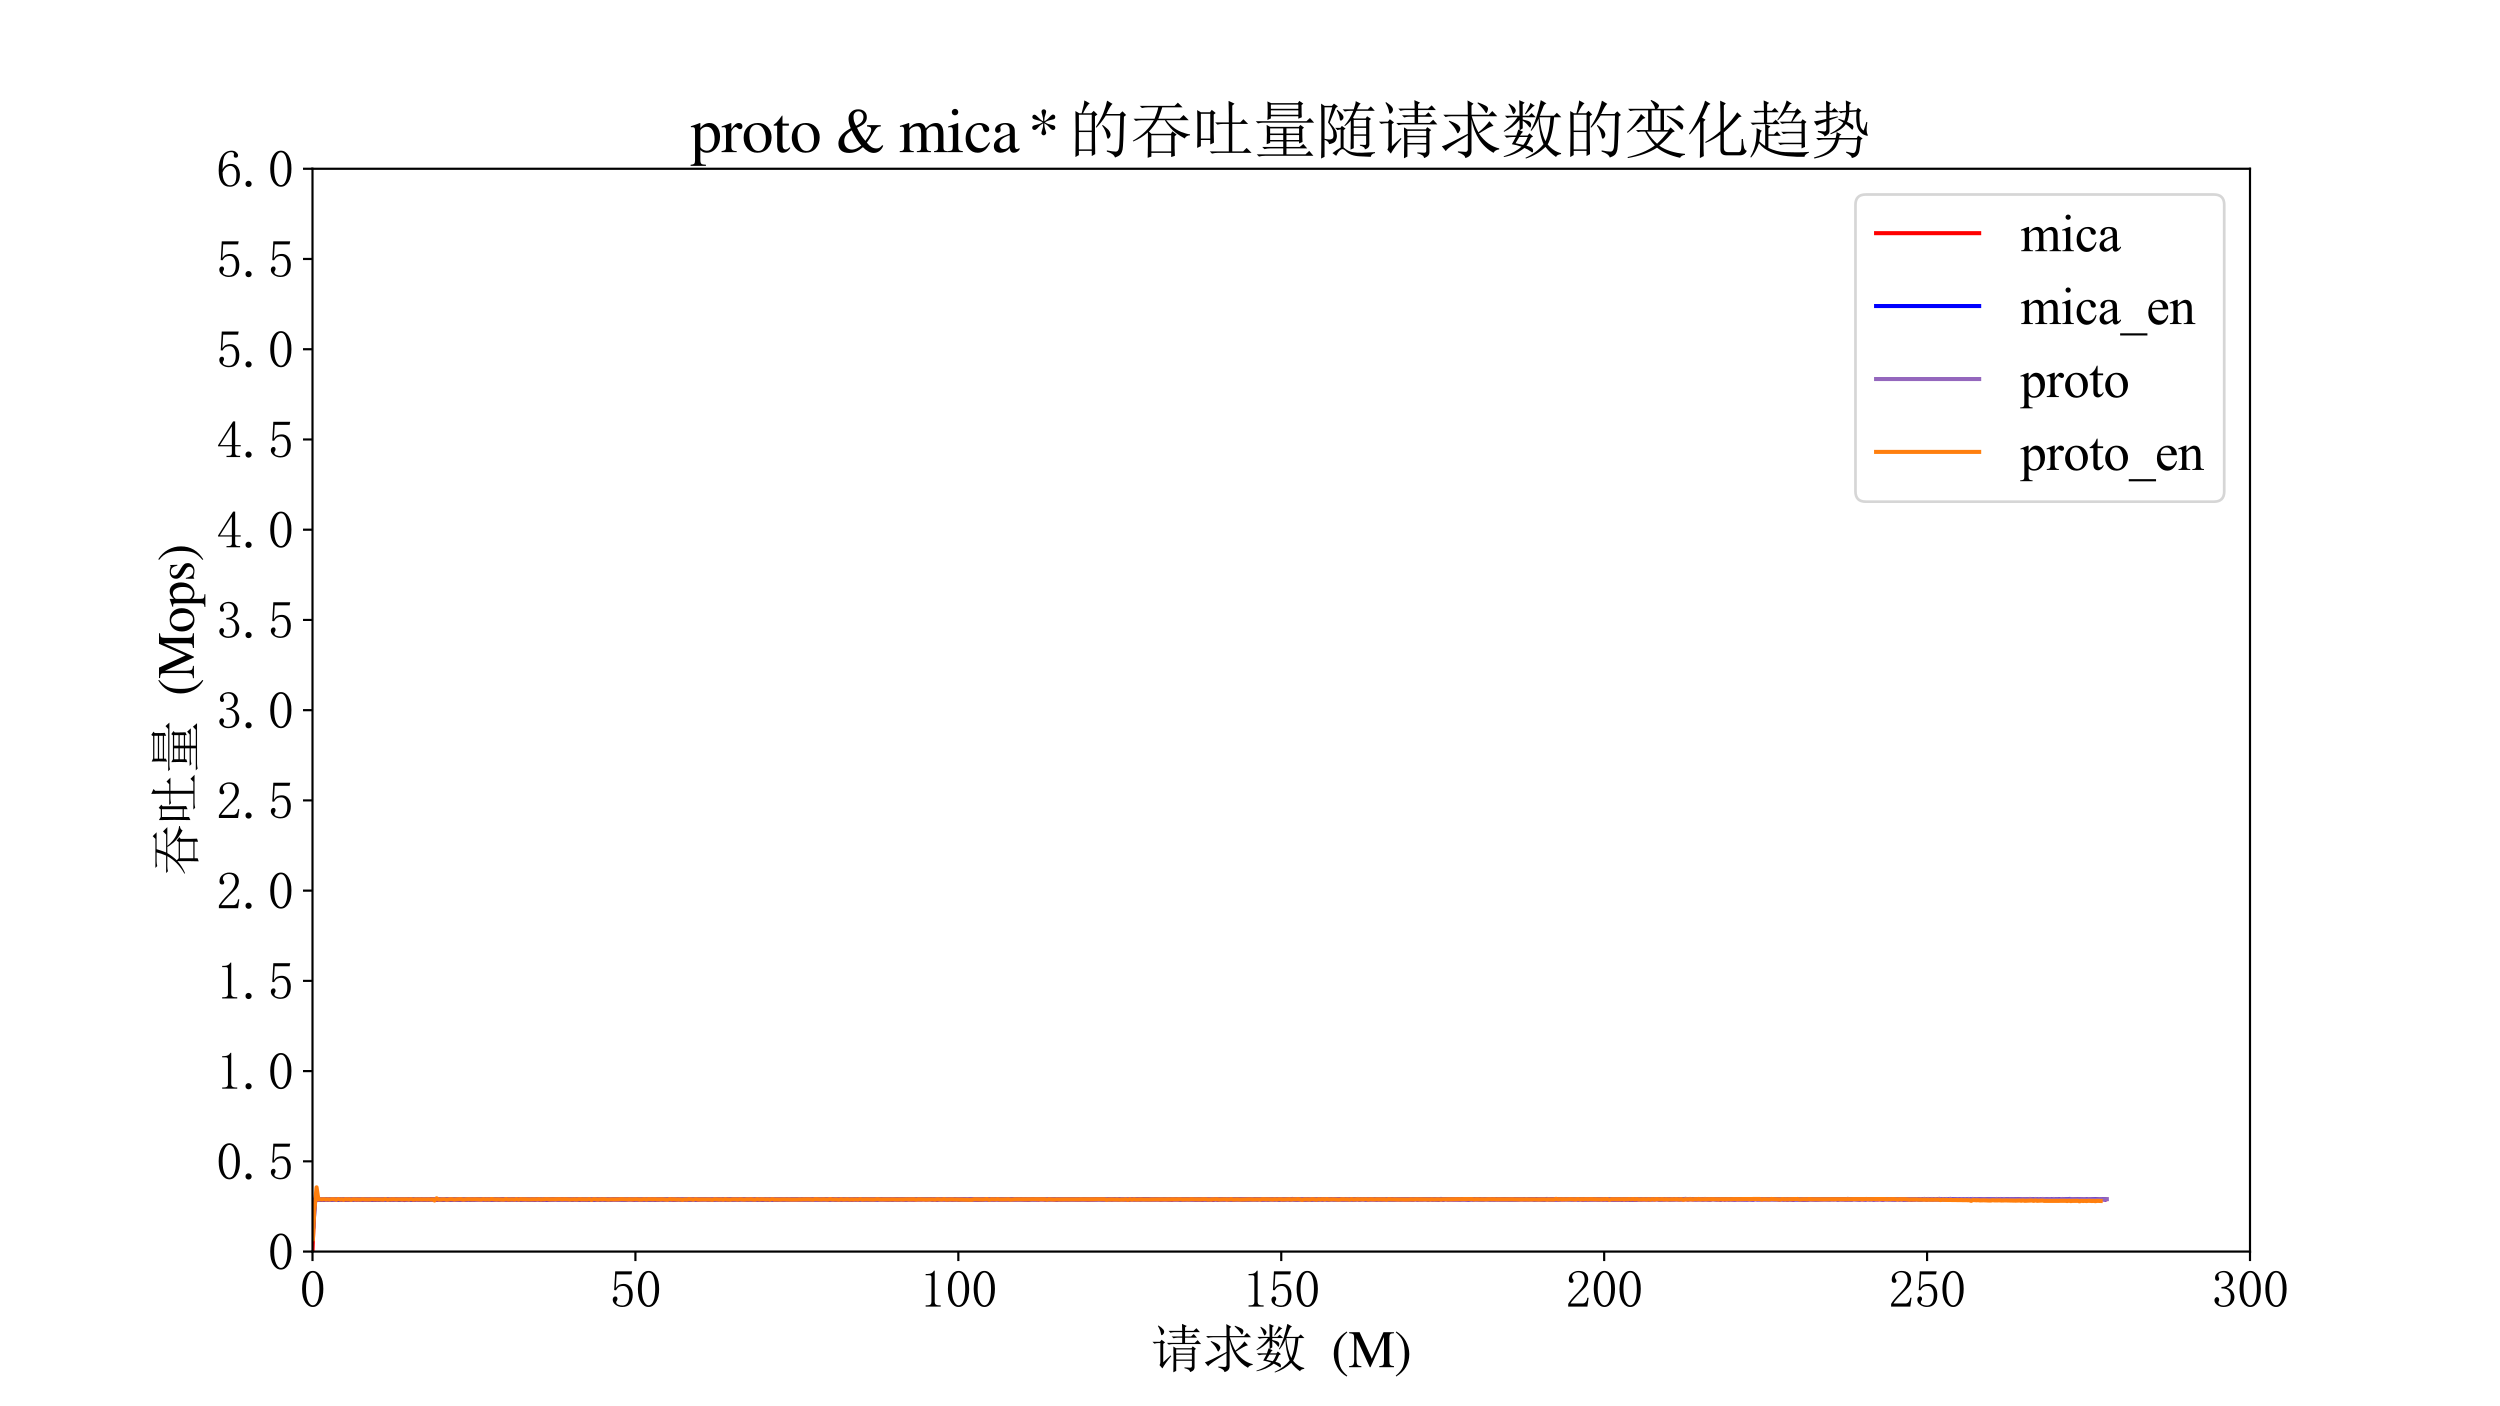 <?xml version="1.0" encoding="utf-8" standalone="no"?>
<!DOCTYPE svg PUBLIC "-//W3C//DTD SVG 1.1//EN"
  "http://www.w3.org/Graphics/SVG/1.1/DTD/svg11.dtd">
<svg xmlns:xlink="http://www.w3.org/1999/xlink" width="921.6pt" height="518.4pt" viewBox="0 0 921.6 518.4" xmlns="http://www.w3.org/2000/svg" version="1.1">
 <defs>
  <style type="text/css">*{stroke-linejoin: round; stroke-linecap: butt}</style>
 </defs>
 <g id="figure_1">
  <g id="patch_1">
   <path d="M 0 518.4 
L 921.6 518.4 
L 921.6 0 
L 0 0 
z
" style="fill: #ffffff"/>
  </g>
  <g id="axes_1">
   <g id="patch_2">
    <path d="M 115.2 461.376 
L 829.44 461.376 
L 829.44 62.208 
L 115.2 62.208 
z
" style="fill: #ffffff"/>
   </g>
   <g id="matplotlib.axis_1">
    <g id="xtick_1">
     <g id="line2d_1">
      <defs>
       <path id="mb8009ab249" d="M 0 0 
L 0 3.5 
" style="stroke: #000000; stroke-width: 0.8"/>
      </defs>
      <g>
       <use xlink:href="#mb8009ab249" x="115.2" y="461.376" style="stroke: #000000; stroke-width: 0.8"/>
      </g>
     </g>
     <g id="text_1">
      <!-- 0 -->
      <g transform="translate(110.45 481.958) scale(0.19 -0.19)">
       <defs>
        <path id="SimSun-30" d="M 1600 4225 
Q 1250 4225 1012 3687 
Q 775 3150 775 2250 
Q 775 1300 1012 775 
Q 1250 250 1600 250 
Q 1975 250 2187 775 
Q 2400 1300 2400 2250 
Q 2400 3150 2200 3687 
Q 2000 4225 1600 4225 
z
M 1600 50 
Q 1050 50 675 625 
Q 300 1200 300 2250 
Q 300 3225 662 3825 
Q 1025 4425 1600 4425 
Q 2150 4425 2512 3850 
Q 2875 3275 2875 2250 
Q 2875 1225 2512 637 
Q 2150 50 1600 50 
z
" transform="scale(0.016)"/>
       </defs>
       <use xlink:href="#SimSun-30"/>
      </g>
     </g>
    </g>
    <g id="xtick_2">
     <g id="line2d_2">
      <g>
       <use xlink:href="#mb8009ab249" x="234.24" y="461.376" style="stroke: #000000; stroke-width: 0.8"/>
      </g>
     </g>
     <g id="text_2">
      <!-- 50 -->
      <g transform="translate(224.74 481.958) scale(0.19 -0.19)">
       <defs>
        <path id="SimSun-35" d="M 1725 2850 
Q 2200 2850 2500 2487 
Q 2800 2125 2800 1525 
Q 2800 850 2487 450 
Q 2175 50 1525 50 
Q 1075 50 725 312 
Q 375 575 375 950 
Q 375 1100 462 1212 
Q 550 1325 700 1325 
Q 850 1325 900 1225 
Q 950 1125 950 1050 
Q 950 900 875 825 
Q 800 725 800 625 
Q 800 425 1037 325 
Q 1275 225 1550 225 
Q 1950 225 2162 550 
Q 2375 875 2375 1475 
Q 2375 1975 2187 2287 
Q 2000 2600 1625 2600 
Q 1350 2600 1150 2500 
Q 950 2400 775 2075 
L 550 2100 
L 675 4375 
L 2725 4375 
L 2650 4000 
L 850 4000 
L 750 2350 
Q 1000 2700 1237 2775 
Q 1475 2850 1725 2850 
z
" transform="scale(0.016)"/>
       </defs>
       <use xlink:href="#SimSun-35"/>
       <use xlink:href="#SimSun-30" x="50"/>
      </g>
     </g>
    </g>
    <g id="xtick_3">
     <g id="line2d_3">
      <g>
       <use xlink:href="#mb8009ab249" x="353.28" y="461.376" style="stroke: #000000; stroke-width: 0.8"/>
      </g>
     </g>
     <g id="text_3">
      <!-- 100 -->
      <g transform="translate(339.03 481.958) scale(0.19 -0.19)">
       <defs>
        <path id="SimSun-31" d="M 1825 4450 
L 1825 650 
Q 1825 450 1950 350 
Q 2075 250 2300 250 
L 2550 250 
L 2550 100 
L 725 100 
L 725 250 
L 950 250 
Q 1200 250 1312 350 
Q 1425 450 1425 650 
L 1425 3675 
Q 1425 3775 1362 3837 
Q 1300 3900 1175 3900 
L 725 3900 
L 725 4050 
L 950 4050 
Q 1250 4050 1437 4150 
Q 1625 4250 1725 4450 
L 1825 4450 
z
" transform="scale(0.016)"/>
       </defs>
       <use xlink:href="#SimSun-31"/>
       <use xlink:href="#SimSun-30" x="50"/>
       <use xlink:href="#SimSun-30" x="100"/>
      </g>
     </g>
    </g>
    <g id="xtick_4">
     <g id="line2d_4">
      <g>
       <use xlink:href="#mb8009ab249" x="472.32" y="461.376" style="stroke: #000000; stroke-width: 0.8"/>
      </g>
     </g>
     <g id="text_4">
      <!-- 150 -->
      <g transform="translate(458.07 481.958) scale(0.19 -0.19)">
       <use xlink:href="#SimSun-31"/>
       <use xlink:href="#SimSun-35" x="50"/>
       <use xlink:href="#SimSun-30" x="100"/>
      </g>
     </g>
    </g>
    <g id="xtick_5">
     <g id="line2d_5">
      <g>
       <use xlink:href="#mb8009ab249" x="591.36" y="461.376" style="stroke: #000000; stroke-width: 0.8"/>
      </g>
     </g>
     <g id="text_5">
      <!-- 200 -->
      <g transform="translate(577.11 481.958) scale(0.19 -0.19)">
       <defs>
        <path id="SimSun-32" d="M 2325 3325 
Q 2325 3775 2125 4012 
Q 1925 4250 1525 4250 
Q 1225 4250 1012 4087 
Q 800 3925 800 3675 
Q 800 3525 900 3425 
Q 975 3325 975 3225 
Q 975 3100 912 3037 
Q 850 2975 725 2975 
Q 575 2975 487 3062 
Q 400 3150 400 3350 
Q 400 3875 775 4150 
Q 1150 4425 1575 4425 
Q 2175 4425 2462 4125 
Q 2750 3825 2750 3375 
Q 2750 3075 2612 2775 
Q 2475 2475 2175 2200 
Q 1450 1500 1062 1062 
Q 675 625 600 475 
L 2075 475 
Q 2300 475 2450 650 
Q 2600 825 2650 1175 
L 2800 1175 
L 2650 100 
L 325 100 
L 325 425 
Q 450 650 737 1000 
Q 1025 1350 1500 1825 
Q 1925 2250 2125 2625 
Q 2325 3000 2325 3325 
z
" transform="scale(0.016)"/>
       </defs>
       <use xlink:href="#SimSun-32"/>
       <use xlink:href="#SimSun-30" x="50"/>
       <use xlink:href="#SimSun-30" x="100"/>
      </g>
     </g>
    </g>
    <g id="xtick_6">
     <g id="line2d_6">
      <g>
       <use xlink:href="#mb8009ab249" x="710.4" y="461.376" style="stroke: #000000; stroke-width: 0.8"/>
      </g>
     </g>
     <g id="text_6">
      <!-- 250 -->
      <g transform="translate(696.15 481.958) scale(0.19 -0.19)">
       <use xlink:href="#SimSun-32"/>
       <use xlink:href="#SimSun-35" x="50"/>
       <use xlink:href="#SimSun-30" x="100"/>
      </g>
     </g>
    </g>
    <g id="xtick_7">
     <g id="line2d_7">
      <g>
       <use xlink:href="#mb8009ab249" x="829.44" y="461.376" style="stroke: #000000; stroke-width: 0.8"/>
      </g>
     </g>
     <g id="text_7">
      <!-- 300 -->
      <g transform="translate(815.19 481.958) scale(0.19 -0.19)">
       <defs>
        <path id="SimSun-33" d="M 2800 1250 
Q 2800 775 2450 412 
Q 2100 50 1475 50 
Q 1025 50 700 300 
Q 375 550 375 875 
Q 375 1025 475 1137 
Q 575 1250 675 1250 
Q 825 1250 887 1137 
Q 950 1025 950 950 
Q 950 825 900 750 
Q 850 650 850 575 
Q 850 425 1037 325 
Q 1225 225 1450 225 
Q 1900 225 2125 487 
Q 2350 750 2350 1300 
Q 2350 1750 2112 2025 
Q 1875 2300 1225 2300 
L 1225 2475 
Q 1725 2475 1962 2712 
Q 2200 2950 2200 3375 
Q 2200 3725 2012 3987 
Q 1825 4250 1425 4250 
Q 1250 4250 1050 4162 
Q 850 4075 850 3875 
Q 850 3675 900 3625 
Q 950 3575 950 3500 
Q 950 3375 900 3300 
Q 850 3225 725 3225 
Q 625 3225 537 3300 
Q 450 3375 450 3575 
Q 450 3950 775 4187 
Q 1100 4425 1525 4425 
Q 2025 4425 2325 4112 
Q 2625 3800 2625 3450 
Q 2625 3075 2437 2812 
Q 2250 2550 1850 2425 
Q 2400 2225 2600 1900 
Q 2800 1575 2800 1250 
z
" transform="scale(0.016)"/>
       </defs>
       <use xlink:href="#SimSun-33"/>
       <use xlink:href="#SimSun-30" x="50"/>
       <use xlink:href="#SimSun-30" x="100"/>
      </g>
     </g>
    </g>
    <g id="text_8">
     <!-- 请求数 $\mathrm{(M)}$ -->
     <g transform="translate(424.25 504.177) scale(0.19 -0.19)">
      <defs>
       <path id="SimSun-8bf7" d="M 3800 4400 
Q 3800 4925 3775 5250 
L 4350 5000 
L 4150 4825 
L 4150 4400 
L 5175 4400 
L 5525 4725 
L 5950 4250 
L 4150 4250 
L 4150 3725 
L 4875 3725 
L 5200 4025 
L 5600 3575 
L 4150 3575 
L 4150 2950 
L 5325 2950 
L 5675 3275 
L 6100 2800 
L 2650 2800 
Q 2450 2800 2175 2725 
L 1950 2950 
L 3800 2950 
L 3800 3575 
L 3225 3575 
Q 3025 3575 2750 3500 
L 2525 3725 
L 3800 3725 
L 3800 4250 
L 2850 4250 
Q 2650 4250 2375 4175 
L 2150 4400 
L 3800 4400 
z
M 3075 2150 
L 3075 1650 
L 4975 1650 
L 4975 2150 
L 3075 2150 
z
M 3075 1500 
L 3075 925 
L 4975 925 
L 4975 1500 
L 3075 1500 
z
M 2725 2500 
L 3050 2300 
L 4925 2300 
L 5075 2525 
L 5475 2225 
L 5300 2075 
L 5300 50 
Q 5325 -425 4750 -600 
Q 4750 -275 4075 -125 
L 4075 -25 
Q 4500 -50 4750 -62 
Q 5000 -75 4975 175 
L 4975 775 
L 3075 775 
L 3075 -450 
L 2725 -625 
Q 2750 125 2750 1000 
Q 2750 1875 2725 2500 
z
M 850 5000 
L 925 5050 
Q 1375 4750 1512 4562 
Q 1650 4375 1600 4200 
Q 1550 4025 1450 3950 
L 1325 3875 
Q 1225 3875 1200 4150 
Q 1150 4500 850 5000 
z
M 200 3075 
L 1100 3075 
L 1300 3325 
L 1725 3000 
L 1500 2825 
L 1500 600 
L 2400 1425 
L 2475 1350 
Q 1775 525 1400 -150 
L 1050 250 
Q 1150 400 1150 600 
L 1150 2925 
L 900 2925 
Q 700 2925 425 2850 
L 200 3075 
z
" transform="scale(0.016)"/>
       <path id="SimSun-6c42" d="M 3950 5025 
Q 4500 4825 4737 4687 
Q 4975 4550 4975 4350 
Q 4975 4300 4912 4125 
Q 4850 3950 4800 3950 
Q 4725 3950 4625 4150 
Q 4425 4475 3900 4950 
L 3950 5025 
z
M 2900 5225 
L 3500 4900 
L 3300 4700 
L 3300 3775 
L 5050 3775 
L 5400 4150 
L 5900 3625 
L 3325 3625 
Q 3650 2575 4000 2000 
Q 4725 2575 5100 3125 
L 5525 2650 
Q 5250 2600 4950 2425 
Q 4650 2225 4050 1875 
Q 4900 650 6100 375 
L 6100 275 
Q 5675 225 5525 -75 
Q 3750 900 3300 3325 
L 3300 175 
Q 3325 -425 2675 -600 
Q 2650 -250 1925 -25 
L 1925 75 
Q 2475 25 2687 25 
Q 2900 25 2925 250 
L 2925 1700 
Q 1950 1075 1387 700 
Q 825 325 700 100 
L 300 600 
Q 575 650 1225 975 
Q 1875 1300 2925 1850 
L 2925 3625 
L 1275 3625 
Q 950 3625 675 3550 
L 450 3775 
L 2925 3775 
Q 2925 4850 2900 5225 
z
M 1050 3175 
Q 1775 2900 1975 2712 
Q 2175 2525 2175 2350 
Q 2175 2250 2075 2075 
Q 1975 1900 1925 1900 
Q 1850 1900 1750 2175 
Q 1575 2575 1000 3100 
L 1050 3175 
z
" transform="scale(0.016)"/>
       <path id="SimSun-6570" d="M 1875 1525 
Q 1675 1200 1500 900 
Q 1825 825 2275 725 
Q 2500 975 2725 1525 
L 1875 1525 
z
M 850 4900 
Q 1325 4600 1425 4450 
Q 1525 4300 1525 4225 
Q 1525 4100 1437 3975 
Q 1350 3850 1300 3850 
Q 1225 3850 1150 4100 
Q 1050 4450 775 4850 
L 850 4900 
z
M 3000 4975 
L 3450 4675 
Q 3250 4625 3100 4425 
Q 2925 4225 2525 3825 
L 2450 3875 
Q 2925 4625 3000 4975 
z
M 1875 5250 
L 2425 5000 
L 2225 4825 
L 2225 3675 
L 2850 3675 
L 3125 3950 
L 3550 3525 
L 2225 3525 
L 2225 3300 
Q 2800 3175 2937 3062 
Q 3075 2950 3075 2775 
Q 3075 2700 3050 2587 
Q 3025 2475 2975 2475 
Q 2925 2475 2800 2650 
Q 2600 2925 2225 3175 
L 2225 2400 
L 1925 2200 
L 2275 2050 
Q 2150 2000 1950 1675 
L 2725 1675 
L 2900 1900 
L 3275 1575 
L 3050 1450 
Q 2800 875 2600 650 
Q 3000 550 3137 437 
Q 3275 325 3275 150 
Q 3275 -25 3200 -25 
Q 3125 -25 3025 75 
Q 2750 275 2400 425 
Q 1525 -275 325 -500 
L 300 -425 
Q 1450 -50 2100 550 
Q 1600 725 1125 800 
Q 1225 950 1525 1525 
L 1200 1525 
Q 875 1525 600 1450 
L 375 1675 
L 1575 1675 
Q 1675 1925 1775 2275 
L 1900 2225 
L 1900 3250 
Q 1225 2475 350 2050 
L 300 2125 
Q 1225 2775 1700 3525 
L 1250 3525 
Q 925 3525 650 3450 
L 425 3675 
L 1900 3675 
Q 1900 4575 1875 5250 
z
M 3925 3525 
Q 4050 2075 4525 1100 
Q 4925 1950 5025 3525 
L 3925 3525 
z
M 4050 5250 
L 4625 4925 
Q 4425 4850 4325 4625 
Q 4225 4400 3950 3675 
L 5375 3675 
L 5675 3975 
L 6125 3525 
L 5400 3525 
Q 5250 1675 4750 775 
Q 5325 75 6100 -100 
L 6100 -200 
Q 5625 -275 5600 -500 
Q 4950 -50 4525 525 
Q 3700 -275 2550 -650 
L 2500 -575 
Q 3650 -50 4325 800 
Q 3850 1975 3825 3375 
Q 3575 2725 3100 2150 
L 3025 2200 
Q 3625 3200 4050 5250 
z
" transform="scale(0.016)"/>
       <path id="SimSun-20" d="M 0 0 
Q 0 0 0 0 
z
" transform="scale(0.016)"/>
       <path id="STIXGeneral-Regular-28" d="M 1946 -1030 
L 1869 -1133 
Q 1126 -710 716 32 
Q 307 774 307 1613 
Q 307 3386 1888 4326 
L 1946 4224 
Q 1293 3667 1075 3126 
Q 858 2586 858 1632 
Q 858 685 1082 96 
Q 1306 -493 1946 -1030 
z
" transform="scale(0.016)"/>
       <path id="STIXGeneral-Regular-4d" d="M 5530 0 
L 3738 0 
L 3738 122 
Q 4115 147 4214 265 
Q 4314 384 4314 787 
L 4314 3661 
L 2682 0 
L 2592 0 
L 979 3514 
L 979 966 
Q 979 448 1088 294 
Q 1197 141 1574 122 
L 1574 0 
L 77 0 
L 77 122 
Q 358 141 480 205 
Q 602 269 650 432 
Q 698 595 698 966 
L 698 3514 
Q 698 3878 589 3984 
Q 480 4090 90 4115 
L 90 4237 
L 1357 4237 
L 2835 1024 
L 4250 4237 
L 5523 4237 
L 5523 4115 
Q 5178 4109 5072 3993 
Q 4966 3878 4966 3520 
L 4966 717 
Q 4966 378 5072 262 
Q 5178 147 5530 122 
L 5530 0 
z
" transform="scale(0.016)"/>
       <path id="STIXGeneral-Regular-29" d="M 186 4224 
L 262 4326 
Q 992 3891 1408 3148 
Q 1824 2406 1824 1581 
Q 1824 -166 243 -1133 
L 186 -1030 
Q 845 -486 1059 54 
Q 1274 595 1274 1562 
Q 1274 2534 1059 3120 
Q 845 3706 186 4224 
z
" transform="scale(0.016)"/>
      </defs>
      <use xlink:href="#SimSun-8bf7" transform="translate(0 0.969)"/>
      <use xlink:href="#SimSun-6c42" transform="translate(100 0.969)"/>
      <use xlink:href="#SimSun-6570" transform="translate(200 0.969)"/>
      <use xlink:href="#SimSun-20" transform="translate(300 0.969)"/>
      <use xlink:href="#STIXGeneral-Regular-28" transform="translate(350 0.969)"/>
      <use xlink:href="#STIXGeneral-Regular-4d" transform="translate(383.3 0.969)"/>
      <use xlink:href="#STIXGeneral-Regular-29" transform="translate(472.2 0.969)"/>
     </g>
    </g>
   </g>
   <g id="matplotlib.axis_2">
    <g id="ytick_1">
     <g id="line2d_8">
      <defs>
       <path id="m845e84468e" d="M 0 0 
L -3.5 0 
" style="stroke: #000000; stroke-width: 0.8"/>
      </defs>
      <g>
       <use xlink:href="#m845e84468e" x="115.2" y="461.376" style="stroke: #000000; stroke-width: 0.8"/>
      </g>
     </g>
     <g id="text_9">
      <!-- 0 -->
      <g transform="translate(98.7 468.167) scale(0.19 -0.19)">
       <use xlink:href="#SimSun-30"/>
      </g>
     </g>
    </g>
    <g id="ytick_2">
     <g id="line2d_9">
      <g>
       <use xlink:href="#m845e84468e" x="115.2" y="428.112" style="stroke: #000000; stroke-width: 0.8"/>
      </g>
     </g>
     <g id="text_10">
      <!-- 0.5 -->
      <g transform="translate(79.7 434.903) scale(0.19 -0.19)">
       <defs>
        <path id="SimSun-2e" d="M 800 25 
Q 650 25 537 125 
Q 425 225 425 400 
Q 425 575 537 675 
Q 650 775 800 775 
Q 950 775 1062 662 
Q 1175 550 1175 400 
Q 1175 225 1062 125 
Q 950 25 800 25 
z
" transform="scale(0.016)"/>
       </defs>
       <use xlink:href="#SimSun-30"/>
       <use xlink:href="#SimSun-2e" x="50"/>
       <use xlink:href="#SimSun-35" x="100"/>
      </g>
     </g>
    </g>
    <g id="ytick_3">
     <g id="line2d_10">
      <g>
       <use xlink:href="#m845e84468e" x="115.2" y="394.848" style="stroke: #000000; stroke-width: 0.8"/>
      </g>
     </g>
     <g id="text_11">
      <!-- 1.0 -->
      <g transform="translate(79.7 401.639) scale(0.19 -0.19)">
       <use xlink:href="#SimSun-31"/>
       <use xlink:href="#SimSun-2e" x="50"/>
       <use xlink:href="#SimSun-30" x="100"/>
      </g>
     </g>
    </g>
    <g id="ytick_4">
     <g id="line2d_11">
      <g>
       <use xlink:href="#m845e84468e" x="115.2" y="361.584" style="stroke: #000000; stroke-width: 0.8"/>
      </g>
     </g>
     <g id="text_12">
      <!-- 1.5 -->
      <g transform="translate(79.7 368.375) scale(0.19 -0.19)">
       <use xlink:href="#SimSun-31"/>
       <use xlink:href="#SimSun-2e" x="50"/>
       <use xlink:href="#SimSun-35" x="100"/>
      </g>
     </g>
    </g>
    <g id="ytick_5">
     <g id="line2d_12">
      <g>
       <use xlink:href="#m845e84468e" x="115.2" y="328.32" style="stroke: #000000; stroke-width: 0.8"/>
      </g>
     </g>
     <g id="text_13">
      <!-- 2.0 -->
      <g transform="translate(79.7 335.111) scale(0.19 -0.19)">
       <use xlink:href="#SimSun-32"/>
       <use xlink:href="#SimSun-2e" x="50"/>
       <use xlink:href="#SimSun-30" x="100"/>
      </g>
     </g>
    </g>
    <g id="ytick_6">
     <g id="line2d_13">
      <g>
       <use xlink:href="#m845e84468e" x="115.2" y="295.056" style="stroke: #000000; stroke-width: 0.8"/>
      </g>
     </g>
     <g id="text_14">
      <!-- 2.5 -->
      <g transform="translate(79.7 301.847) scale(0.19 -0.19)">
       <use xlink:href="#SimSun-32"/>
       <use xlink:href="#SimSun-2e" x="50"/>
       <use xlink:href="#SimSun-35" x="100"/>
      </g>
     </g>
    </g>
    <g id="ytick_7">
     <g id="line2d_14">
      <g>
       <use xlink:href="#m845e84468e" x="115.2" y="261.792" style="stroke: #000000; stroke-width: 0.8"/>
      </g>
     </g>
     <g id="text_15">
      <!-- 3.0 -->
      <g transform="translate(79.7 268.583) scale(0.19 -0.19)">
       <use xlink:href="#SimSun-33"/>
       <use xlink:href="#SimSun-2e" x="50"/>
       <use xlink:href="#SimSun-30" x="100"/>
      </g>
     </g>
    </g>
    <g id="ytick_8">
     <g id="line2d_15">
      <g>
       <use xlink:href="#m845e84468e" x="115.2" y="228.528" style="stroke: #000000; stroke-width: 0.8"/>
      </g>
     </g>
     <g id="text_16">
      <!-- 3.5 -->
      <g transform="translate(79.7 235.319) scale(0.19 -0.19)">
       <use xlink:href="#SimSun-33"/>
       <use xlink:href="#SimSun-2e" x="50"/>
       <use xlink:href="#SimSun-35" x="100"/>
      </g>
     </g>
    </g>
    <g id="ytick_9">
     <g id="line2d_16">
      <g>
       <use xlink:href="#m845e84468e" x="115.2" y="195.264" style="stroke: #000000; stroke-width: 0.8"/>
      </g>
     </g>
     <g id="text_17">
      <!-- 4.0 -->
      <g transform="translate(79.7 202.055) scale(0.19 -0.19)">
       <defs>
        <path id="SimSun-34" d="M 2300 575 
Q 2300 400 2400 325 
Q 2500 250 2675 250 
L 2900 250 
L 2900 100 
L 1250 100 
L 1250 250 
L 1525 250 
Q 1725 250 1812 325 
Q 1900 400 1900 575 
L 1900 1400 
L 225 1400 
L 225 1525 
L 2050 4425 
L 2300 4425 
L 2300 1550 
L 2975 1550 
L 2975 1400 
L 2300 1400 
L 2300 575 
z
M 1875 3800 
L 450 1550 
L 1900 1550 
L 1900 3800 
L 1875 3800 
z
" transform="scale(0.016)"/>
       </defs>
       <use xlink:href="#SimSun-34"/>
       <use xlink:href="#SimSun-2e" x="50"/>
       <use xlink:href="#SimSun-30" x="100"/>
      </g>
     </g>
    </g>
    <g id="ytick_10">
     <g id="line2d_17">
      <g>
       <use xlink:href="#m845e84468e" x="115.2" y="162" style="stroke: #000000; stroke-width: 0.8"/>
      </g>
     </g>
     <g id="text_18">
      <!-- 4.5 -->
      <g transform="translate(79.7 168.791) scale(0.19 -0.19)">
       <use xlink:href="#SimSun-34"/>
       <use xlink:href="#SimSun-2e" x="50"/>
       <use xlink:href="#SimSun-35" x="100"/>
      </g>
     </g>
    </g>
    <g id="ytick_11">
     <g id="line2d_18">
      <g>
       <use xlink:href="#m845e84468e" x="115.2" y="128.736" style="stroke: #000000; stroke-width: 0.8"/>
      </g>
     </g>
     <g id="text_19">
      <!-- 5.0 -->
      <g transform="translate(79.7 135.527) scale(0.19 -0.19)">
       <use xlink:href="#SimSun-35"/>
       <use xlink:href="#SimSun-2e" x="50"/>
       <use xlink:href="#SimSun-30" x="100"/>
      </g>
     </g>
    </g>
    <g id="ytick_12">
     <g id="line2d_19">
      <g>
       <use xlink:href="#m845e84468e" x="115.2" y="95.472" style="stroke: #000000; stroke-width: 0.8"/>
      </g>
     </g>
     <g id="text_20">
      <!-- 5.5 -->
      <g transform="translate(79.7 102.263) scale(0.19 -0.19)">
       <use xlink:href="#SimSun-35"/>
       <use xlink:href="#SimSun-2e" x="50"/>
       <use xlink:href="#SimSun-35" x="100"/>
      </g>
     </g>
    </g>
    <g id="ytick_13">
     <g id="line2d_20">
      <g>
       <use xlink:href="#m845e84468e" x="115.2" y="62.208" style="stroke: #000000; stroke-width: 0.8"/>
      </g>
     </g>
     <g id="text_21">
      <!-- 6.0 -->
      <g transform="translate(79.7 68.999) scale(0.19 -0.19)">
       <defs>
        <path id="SimSun-36" d="M 775 1800 
Q 775 1050 1037 637 
Q 1300 225 1675 225 
Q 2050 225 2250 500 
Q 2450 775 2450 1525 
Q 2450 2025 2237 2300 
Q 2025 2575 1725 2575 
Q 1450 2575 1212 2412 
Q 975 2250 775 1800 
z
M 1750 2825 
Q 2350 2825 2612 2425 
Q 2875 2025 2875 1525 
Q 2875 775 2512 412 
Q 2150 50 1675 50 
Q 1000 50 650 562 
Q 300 1075 300 2050 
Q 300 3200 725 3812 
Q 1150 4425 1875 4425 
Q 2225 4425 2437 4225 
Q 2650 4025 2650 3875 
Q 2650 3725 2587 3650 
Q 2525 3575 2375 3575 
Q 2250 3575 2187 3637 
Q 2125 3700 2125 3825 
Q 2125 3875 2150 3925 
Q 2150 3975 2150 4025 
Q 2150 4125 2075 4187 
Q 2000 4250 1800 4250 
Q 1375 4250 1075 3862 
Q 775 3475 775 2175 
Q 925 2500 1187 2662 
Q 1450 2825 1750 2825 
z
" transform="scale(0.016)"/>
       </defs>
       <use xlink:href="#SimSun-36"/>
       <use xlink:href="#SimSun-2e" x="50"/>
       <use xlink:href="#SimSun-30" x="100"/>
      </g>
     </g>
    </g>
    <g id="text_22">
     <!-- 吞吐量 $\mathrm{(Mops)}$ -->
     <g transform="translate(71.52 323.067) rotate(-90) scale(0.19 -0.19)">
      <defs>
       <path id="SimSun-541e" d="M 2200 1700 
L 2200 75 
L 4200 75 
L 4200 1700 
L 2200 1700 
z
M 1025 4675 
L 4550 4675 
L 4875 5000 
L 5350 4525 
L 3300 4525 
Q 3150 4025 2900 3375 
L 5075 3375 
L 5450 3750 
L 5975 3225 
L 3700 3225 
Q 3925 2925 4312 2587 
Q 4700 2250 5225 2037 
Q 5750 1825 6100 1800 
L 6100 1700 
Q 5700 1675 5575 1375 
Q 4600 1900 4137 2437 
Q 3675 2975 3575 3225 
L 2825 3225 
Q 2425 2575 1950 2075 
L 2200 1850 
L 4175 1850 
L 4325 2100 
L 4750 1775 
L 4550 1600 
L 4550 375 
Q 4550 -50 4575 -375 
L 4200 -500 
L 4200 -75 
L 2200 -75 
L 2200 -450 
L 1825 -575 
Q 1850 175 1850 625 
L 1850 2000 
Q 1175 1400 375 1075 
L 325 1150 
Q 1075 1575 1600 2100 
Q 2125 2625 2450 3225 
L 1225 3225 
Q 900 3225 625 3150 
L 400 3375 
L 2525 3375 
Q 2800 4025 2900 4525 
L 1850 4525 
Q 1525 4525 1250 4450 
L 1025 4675 
z
" transform="scale(0.016)"/>
       <path id="SimSun-5410" d="M 3775 3000 
L 3775 3750 
Q 3775 4400 3750 5175 
L 4350 4900 
L 4125 4700 
L 4125 3000 
L 4925 3000 
L 5250 3325 
L 5725 2850 
L 4125 2850 
L 4125 75 
L 5225 75 
L 5575 425 
L 6075 -75 
L 2675 -75 
Q 2350 -75 2075 -150 
L 1850 75 
L 3775 75 
L 3775 2850 
L 3225 2850 
Q 2900 2850 2625 2775 
L 2400 3000 
L 3775 3000 
z
M 575 4250 
L 950 4025 
L 1875 4025 
L 2050 4275 
L 2450 3950 
L 2250 3800 
L 2250 1950 
Q 2250 1375 2275 950 
L 1900 775 
L 1900 1225 
L 950 1225 
L 950 600 
L 575 425 
Q 600 1075 600 2375 
Q 600 3675 575 4250 
z
M 950 3875 
L 950 1375 
L 1900 1375 
L 1900 3875 
L 950 3875 
z
" transform="scale(0.016)"/>
       <path id="SimSun-91cf" d="M 1700 2400 
L 1700 1875 
L 3025 1875 
L 3025 2400 
L 1700 2400 
z
M 3350 2400 
L 3350 1875 
L 4625 1875 
L 4625 2400 
L 3350 2400 
z
M 1700 1725 
L 1700 1225 
L 3025 1225 
L 3025 1725 
L 1700 1725 
z
M 3350 1725 
L 3350 1225 
L 4625 1225 
L 4625 1725 
L 3350 1725 
z
M 4950 2325 
Q 4950 1350 4975 1025 
L 4625 875 
L 4625 1075 
L 3350 1075 
L 3350 525 
L 4700 525 
L 5050 825 
L 5450 375 
L 3350 375 
L 3350 -225 
L 5275 -225 
L 5650 125 
L 6075 -375 
L 1175 -375 
Q 850 -375 575 -450 
L 350 -225 
L 3025 -225 
L 3025 375 
L 1725 375 
Q 1400 375 1125 300 
L 900 525 
L 3025 525 
L 3025 1075 
L 1700 1075 
L 1700 925 
L 1350 800 
Q 1375 1300 1375 1787 
Q 1375 2275 1350 2750 
L 1700 2550 
L 4600 2550 
L 4750 2750 
L 5125 2475 
L 4950 2325 
z
M 1775 4800 
L 1775 4375 
L 4550 4375 
L 4550 4800 
L 1775 4800 
z
M 1775 4225 
L 1775 3775 
L 4550 3775 
L 4550 4225 
L 1775 4225 
z
M 4875 4750 
Q 4875 3825 4900 3525 
L 4550 3375 
L 4550 3625 
L 1775 3625 
L 1775 3400 
L 1425 3250 
Q 1450 3650 1450 4262 
Q 1450 4875 1425 5125 
L 1800 4950 
L 4500 4950 
L 4650 5175 
L 5050 4900 
L 4875 4750 
z
M 250 3125 
L 5375 3125 
L 5725 3450 
L 6150 2975 
L 950 2975 
Q 750 2975 475 2900 
L 250 3125 
z
" transform="scale(0.016)"/>
       <path id="STIXGeneral-Regular-6f" d="M 3008 1478 
Q 3008 806 2608 371 
Q 2208 -64 1568 -64 
Q 979 -64 582 368 
Q 186 800 186 1459 
Q 186 2125 582 2534 
Q 979 2944 1626 2944 
Q 2221 2944 2614 2537 
Q 3008 2131 3008 1478 
z
M 2432 1306 
Q 2432 2035 2112 2445 
Q 1856 2765 1504 2765 
Q 1171 2765 966 2493 
Q 762 2221 762 1747 
Q 762 928 1101 435 
Q 1318 115 1677 115 
Q 2029 115 2230 432 
Q 2432 749 2432 1306 
z
" transform="scale(0.016)"/>
       <path id="STIXGeneral-Regular-70" d="M 1018 2931 
L 1018 2438 
Q 1421 2944 1939 2944 
Q 2406 2944 2707 2560 
Q 3008 2176 3008 1581 
Q 3008 883 2621 409 
Q 2234 -64 1664 -64 
Q 1466 -64 1328 -6 
Q 1190 51 1018 211 
L 1018 -794 
Q 1018 -1094 1120 -1180 
Q 1222 -1267 1581 -1274 
L 1581 -1389 
L 32 -1389 
L 32 -1280 
Q 314 -1254 397 -1171 
Q 480 -1088 480 -838 
L 480 2157 
Q 480 2381 429 2451 
Q 378 2522 218 2522 
Q 115 2522 58 2515 
L 58 2618 
Q 506 2752 979 2944 
L 1018 2931 
z
M 1018 2138 
L 1018 563 
Q 1018 422 1238 281 
Q 1459 141 1683 141 
Q 2029 141 2243 467 
Q 2458 794 2458 1325 
Q 2458 1888 2243 2224 
Q 2029 2560 1670 2560 
Q 1446 2560 1232 2419 
Q 1018 2278 1018 2138 
z
" transform="scale(0.016)"/>
       <path id="STIXGeneral-Regular-73" d="M 998 1926 
L 1664 1523 
Q 1984 1331 2105 1164 
Q 2227 998 2227 736 
Q 2227 416 1961 176 
Q 1696 -64 1331 -64 
Q 1030 -64 864 -6 
Q 691 51 570 51 
Q 461 51 416 -26 
L 333 -26 
L 333 979 
L 435 979 
Q 538 512 730 294 
Q 922 77 1248 77 
Q 1485 77 1632 211 
Q 1779 346 1779 550 
Q 1779 845 1440 1030 
L 1094 1222 
Q 326 1651 326 2150 
Q 326 2522 566 2730 
Q 806 2938 1210 2938 
Q 1491 2938 1638 2867 
Q 1754 2816 1818 2816 
Q 1862 2816 1920 2880 
L 1990 2880 
L 2022 2010 
L 1926 2010 
Q 1818 2445 1654 2621 
Q 1491 2797 1203 2797 
Q 986 2797 854 2688 
Q 723 2579 723 2362 
Q 723 2253 796 2128 
Q 870 2003 998 1926 
z
" transform="scale(0.016)"/>
      </defs>
      <use xlink:href="#SimSun-541e" transform="translate(0 0.141)"/>
      <use xlink:href="#SimSun-5410" transform="translate(100 0.141)"/>
      <use xlink:href="#SimSun-91cf" transform="translate(200 0.141)"/>
      <use xlink:href="#SimSun-20" transform="translate(300 0.141)"/>
      <use xlink:href="#STIXGeneral-Regular-28" transform="translate(350 0.141)"/>
      <use xlink:href="#STIXGeneral-Regular-4d" transform="translate(383.3 0.141)"/>
      <use xlink:href="#STIXGeneral-Regular-6f" transform="translate(472.2 0.141)"/>
      <use xlink:href="#STIXGeneral-Regular-70" transform="translate(522.2 0.141)"/>
      <use xlink:href="#STIXGeneral-Regular-73" transform="translate(572.2 0.141)"/>
      <use xlink:href="#STIXGeneral-Regular-29" transform="translate(611.1 0.141)"/>
     </g>
    </g>
   </g>
   <g id="line2d_21">
    <path d="M 115.208 461.121 
L 115.892 442.172 
L 116.559 442.227 
L 117.22 442.156 
L 118.538 442.221 
L 119.893 442.204 
L 125.251 442.152 
L 125.923 442.267 
L 126.606 442.081 
L 127.282 442.253 
L 130.01 442.18 
L 130.697 442.107 
L 131.382 442.255 
L 132.076 442.098 
L 132.766 442.206 
L 137.637 442.197 
L 138.338 442.276 
L 139.046 442.121 
L 139.75 442.227 
L 140.461 442.115 
L 141.17 442.229 
L 141.884 442.13 
L 144.746 442.233 
L 145.467 442.147 
L 147.64 442.197 
L 148.37 442.132 
L 149.093 442.39 
L 149.826 442.114 
L 151.302 442.155 
L 152.035 442.312 
L 152.769 442.284 
L 153.515 442.05 
L 154.258 442.219 
L 155.004 442.134 
L 155.748 442.223 
L 156.497 442.117 
L 157.248 442.2 
L 158.756 442.142 
L 161.023 442.279 
L 161.784 442.119 
L 163.303 442.212 
L 166.354 442.226 
L 167.885 442.19 
L 168.654 442.123 
L 169.42 442.24 
L 170.963 442.137 
L 171.727 442.264 
L 172.502 442.087 
L 173.273 442.187 
L 176.37 442.12 
L 177.141 442.192 
L 177.916 442.141 
L 179.461 442.207 
L 180.238 442.12 
L 181.009 442.23 
L 183.331 442.16 
L 184.102 442.265 
L 184.882 442.07 
L 186.437 442.202 
L 187.987 442.24 
L 188.767 442.113 
L 189.546 442.183 
L 191.111 442.115 
L 191.888 442.243 
L 192.669 442.148 
L 194.228 442.151 
L 195.789 442.147 
L 197.347 442.248 
L 198.134 442.043 
L 198.916 442.229 
L 202.045 442.212 
L 202.828 442.223 
L 203.614 442.118 
L 209.122 442.139 
L 209.913 442.091 
L 210.697 442.177 
L 211.488 442.109 
L 212.275 442.2 
L 213.066 442.13 
L 213.854 442.231 
L 215.437 442.108 
L 216.224 442.216 
L 217.807 442.183 
L 232.9 442.128 
L 233.692 442.231 
L 234.49 442.095 
L 235.287 442.196 
L 240.87 442.16 
L 241.665 442.255 
L 242.464 442.138 
L 247.27 442.142 
L 248.065 442.288 
L 248.865 442.166 
L 249.663 442.197 
L 250.467 442.073 
L 251.266 442.203 
L 252.07 442.125 
L 253.67 442.174 
L 256.084 442.08 
L 256.886 442.225 
L 260.097 442.08 
L 260.899 442.2 
L 262.504 442.167 
L 263.303 442.215 
L 264.108 442.099 
L 265.715 442.197 
L 266.524 442.091 
L 267.325 442.224 
L 268.134 442.073 
L 268.939 442.175 
L 274.582 442.129 
L 276.194 442.166 
L 278.618 442.129 
L 279.42 442.216 
L 280.228 442.147 
L 281.035 442.213 
L 281.847 442.109 
L 283.465 442.24 
L 284.275 442.06 
L 285.085 442.175 
L 304.538 442.123 
L 305.347 442.234 
L 306.156 442.216 
L 306.975 442.054 
L 307.785 442.219 
L 309.408 442.168 
L 310.218 442.259 
L 311.031 442.12 
L 314.285 442.27 
L 315.103 442.045 
L 315.917 442.193 
L 317.552 442.127 
L 318.363 442.18 
L 319.18 442.11 
L 320.811 442.17 
L 325.706 442.114 
L 327.336 442.198 
L 328.155 442.108 
L 328.968 442.225 
L 329.787 442.047 
L 330.6 442.224 
L 332.235 442.074 
L 333.048 442.217 
L 334.684 442.131 
L 337.126 442.217 
L 337.945 442.09 
L 339.578 442.174 
L 340.401 442.048 
L 341.216 442.175 
L 342.854 442.072 
L 343.666 442.203 
L 344.485 442.094 
L 345.297 442.247 
L 346.116 442.085 
L 349.381 442.189 
L 350.2 442.09 
L 351.013 442.218 
L 351.828 442.208 
L 352.651 442.048 
L 353.467 442.228 
L 354.285 442.104 
L 361.638 442.22 
L 362.459 442.104 
L 364.099 442.145 
L 364.919 442.082 
L 366.552 442.2 
L 367.374 442.053 
L 368.191 442.174 
L 376.378 442.11 
L 378.823 442.244 
L 380.461 442.053 
L 382.911 442.186 
L 383.733 442.074 
L 385.372 442.187 
L 386.192 442.078 
L 387.832 442.121 
L 389.465 442.252 
L 390.285 442.021 
L 391.101 442.184 
L 391.917 442.126 
L 393.548 442.174 
L 395.184 442.115 
L 397.629 442.187 
L 399.264 442.107 
L 400.891 442.202 
L 402.526 442.15 
L 404.156 442.143 
L 404.975 442.051 
L 406.607 442.164 
L 409.056 442.105 
L 409.872 442.205 
L 410.69 442.095 
L 412.324 442.163 
L 413.142 442.073 
L 416.402 442.233 
L 417.224 442.018 
L 418.042 442.157 
L 419.674 442.106 
L 420.484 442.211 
L 421.303 442.036 
L 422.931 442.173 
L 427.002 442.11 
L 427.814 442.221 
L 429.444 442.102 
L 431.875 442.271 
L 432.69 442.129 
L 435.942 442.147 
L 436.753 442.198 
L 437.57 442.082 
L 443.236 442.263 
L 444.048 442.067 
L 444.856 442.2 
L 445.668 442.085 
L 447.281 442.275 
L 448.096 442.032 
L 448.903 442.245 
L 449.713 442.12 
L 454.564 442.181 
L 456.184 442.095 
L 457.796 442.133 
L 460.221 442.109 
L 464.254 442.046 
L 465.059 442.209 
L 465.865 442.102 
L 466.669 442.165 
L 468.284 442.064 
L 469.09 442.137 
L 470.7 442.105 
L 472.304 442.15 
L 473.916 442.112 
L 474.721 442.067 
L 475.522 442.221 
L 476.331 441.976 
L 477.937 442.145 
L 478.738 442.157 
L 479.543 442.054 
L 481.145 442.198 
L 482.752 442.083 
L 483.549 442.197 
L 484.355 442.017 
L 485.154 442.232 
L 485.958 442.036 
L 487.559 442.208 
L 488.363 442.021 
L 489.165 442.157 
L 491.569 442.058 
L 493.17 442.12 
L 493.972 442.061 
L 494.769 442.17 
L 497.962 442.073 
L 498.759 442.165 
L 500.358 442.095 
L 501.152 442.194 
L 501.951 442.051 
L 504.34 442.135 
L 509.907 442.142 
L 517.048 442.135 
L 517.836 442.188 
L 519.419 442.104 
L 520.21 442.183 
L 521.792 442.117 
L 524.155 442.164 
L 524.945 442.066 
L 528.099 442.166 
L 528.89 442.073 
L 530.462 442.182 
L 531.252 442.127 
L 532.037 442.201 
L 532.829 442.022 
L 533.615 442.15 
L 537.542 442.125 
L 538.326 442.167 
L 539.115 442.039 
L 540.682 442.177 
L 543.033 442.088 
L 576.477 442.135 
L 577.253 442.052 
L 580.34 442.132 
L 582.649 442.102 
L 583.413 442.251 
L 584.181 442.12 
L 603.313 442.199 
L 604.078 442.044 
L 604.837 442.152 
L 607.12 442.12 
L 607.879 442.172 
L 609.402 442.086 
L 610.161 442.148 
L 610.923 442.057 
L 611.68 442.139 
L 613.954 442.122 
L 621.514 442.118 
L 629.791 442.121 
L 630.543 442.196 
L 631.299 442.026 
L 632.802 442.111 
L 634.297 442.195 
L 635.051 442.069 
L 635.799 442.185 
L 636.55 442.094 
L 638.796 442.131 
L 655.201 442.062 
L 655.938 442.187 
L 656.682 442.046 
L 657.423 442.144 
L 658.164 442.056 
L 658.903 442.209 
L 659.646 442.057 
L 661.121 442.207 
L 661.864 442.038 
L 664.827 442.158 
L 666.309 442.114 
L 679.563 442.075 
L 680.296 442.159 
L 681.766 442.076 
L 682.498 442.14 
L 683.233 442.051 
L 686.163 442.14 
L 689.094 442.085 
L 690.557 442.121 
L 692.746 442.126 
L 693.475 442.085 
L 694.201 442.186 
L 694.933 442.055 
L 698.573 442.115 
L 700.032 442.105 
L 705.845 442.166 
L 706.575 441.999 
L 707.302 442.102 
L 709.486 442.074 
L 710.207 442.199 
L 710.934 442.029 
L 712.379 442.129 
L 713.108 441.998 
L 713.829 442.118 
L 714.556 442.024 
L 715.279 442.163 
L 716.007 441.997 
L 717.45 442.14 
L 719.621 442.063 
L 723.95 442.052 
L 724.667 442.156 
L 725.388 442.067 
L 726.107 442.173 
L 726.828 442.009 
L 727.552 442.096 
L 728.273 442.047 
L 728.991 442.173 
L 729.713 442.035 
L 730.432 442.121 
L 731.154 442.036 
L 731.869 442.176 
L 732.587 442.027 
L 733.305 442.133 
L 734.742 442.106 
L 736.178 442.079 
L 736.897 442.097 
L 737.616 441.988 
L 738.331 442.131 
L 739.051 442.04 
L 739.766 442.145 
L 740.486 442.028 
L 741.196 442.191 
L 741.915 442.005 
L 742.63 442.114 
L 746.915 442.026 
L 747.626 442.205 
L 748.344 441.96 
L 749.055 442.137 
L 749.768 442.057 
L 751.193 442.114 
L 752.623 442.056 
L 754.046 442.126 
L 755.474 442.082 
L 756.186 442.077 
L 756.894 442.184 
L 757.607 442.045 
L 758.316 442.175 
L 760.457 441.99 
L 761.167 442.169 
L 762.591 442.044 
L 764.727 442.143 
L 765.44 442.063 
L 766.146 442.147 
L 766.861 441.99 
L 767.569 442.098 
L 769.7 442.04 
L 770.409 442.129 
L 771.12 442.034 
L 773.25 442.046 
L 776.089 442.126 
L 776.089 442.126 
" clip-path="url(#pcf230eea87)" style="fill: none; stroke: #ff0000; stroke-width: 1.5; stroke-linecap: square"/>
   </g>
   <g id="line2d_22">
    <path d="M 115.508 452.117 
L 116.182 442.166 
L 119.488 442.231 
L 120.153 442.122 
L 120.818 442.228 
L 121.486 442.125 
L 122.153 442.234 
L 124.163 442.153 
L 124.828 442.349 
L 125.508 442.12 
L 126.859 442.228 
L 127.539 442.137 
L 128.218 442.268 
L 128.903 442.133 
L 130.272 442.26 
L 130.962 442.053 
L 132.344 442.197 
L 133.039 442.121 
L 133.73 442.191 
L 134.427 442.111 
L 135.819 442.234 
L 136.52 442.116 
L 137.217 442.278 
L 137.919 442.173 
L 140.031 442.244 
L 141.455 442.131 
L 142.164 442.283 
L 142.885 442.031 
L 143.596 442.268 
L 144.315 442.139 
L 145.034 442.2 
L 146.482 442.176 
L 147.202 442.352 
L 147.933 442.125 
L 150.119 442.209 
L 150.855 442.122 
L 151.586 442.326 
L 152.329 442.042 
L 153.068 442.183 
L 155.301 442.19 
L 156.798 442.227 
L 157.55 442.13 
L 158.301 442.228 
L 159.059 442.104 
L 159.817 442.198 
L 161.337 442.132 
L 162.094 442.229 
L 162.854 442.203 
L 163.61 442.289 
L 164.378 442.074 
L 166.674 442.232 
L 167.444 442.088 
L 168.21 442.237 
L 171.282 442.127 
L 172.053 442.23 
L 172.823 442.151 
L 173.593 442.25 
L 177.46 442.065 
L 178.232 442.188 
L 182.102 442.197 
L 182.881 442.086 
L 183.658 442.179 
L 185.986 442.134 
L 188.32 442.176 
L 189.096 442.218 
L 189.88 442.072 
L 190.653 442.234 
L 191.434 442.149 
L 192.213 442.216 
L 193.778 442.103 
L 194.555 442.23 
L 199.248 442.148 
L 200.025 442.27 
L 200.809 442.113 
L 201.591 442.272 
L 202.376 442.121 
L 203.943 442.218 
L 204.733 442.089 
L 205.519 442.193 
L 207.094 442.157 
L 209.45 442.176 
L 210.241 442.122 
L 211.023 442.344 
L 211.813 442.094 
L 213.387 442.268 
L 214.179 442.086 
L 214.967 442.209 
L 216.545 442.187 
L 217.333 442.227 
L 218.127 442.103 
L 218.913 442.251 
L 220.504 442.098 
L 221.292 442.244 
L 222.089 442.063 
L 222.88 442.226 
L 223.671 442.233 
L 224.466 442.112 
L 225.256 442.243 
L 226.051 442.114 
L 230.064 442.225 
L 230.857 442.224 
L 231.655 442.092 
L 234.833 442.211 
L 235.633 442.045 
L 236.428 442.199 
L 242.009 442.197 
L 242.805 442.221 
L 243.606 442.061 
L 244.401 442.229 
L 246.003 442.076 
L 246.802 442.191 
L 247.603 442.11 
L 249.189 442.234 
L 249.995 442.081 
L 250.791 442.242 
L 251.594 442.058 
L 252.394 442.206 
L 253.994 442.174 
L 254.791 442.253 
L 255.593 442.103 
L 256.392 442.244 
L 257.197 442.104 
L 264.407 442.195 
L 265.212 442.101 
L 266.016 442.17 
L 266.824 442.096 
L 268.424 442.273 
L 269.232 442.006 
L 270.031 442.244 
L 271.643 442.117 
L 272.444 442.218 
L 273.255 442.089 
L 274.864 442.176 
L 282.925 442.231 
L 283.734 442.059 
L 284.538 442.26 
L 285.35 442.081 
L 286.153 442.236 
L 287.772 442.111 
L 288.579 442.203 
L 291.811 442.1 
L 297.479 442.162 
L 313.704 442.163 
L 314.517 442.105 
L 315.326 442.227 
L 316.143 442.081 
L 316.956 442.214 
L 317.773 442.12 
L 319.386 442.23 
L 321.831 442.13 
L 323.446 442.211 
L 324.262 442.093 
L 329.156 442.209 
L 330.79 442.091 
L 331.604 442.182 
L 333.242 442.058 
L 334.055 442.253 
L 334.872 442.094 
L 343.029 442.047 
L 343.842 442.246 
L 344.659 442.087 
L 345.472 442.177 
L 347.106 442.092 
L 350.365 442.138 
L 362.617 442.201 
L 363.439 442.096 
L 364.255 442.215 
L 365.889 442.129 
L 377.325 442.144 
L 378.959 442.176 
L 380.588 442.165 
L 384.686 442.057 
L 385.5 442.185 
L 388.769 442.061 
L 389.586 442.214 
L 391.223 442.124 
L 392.857 442.126 
L 434.384 442.114 
L 435.192 442.242 
L 436.006 442.116 
L 440.063 442.133 
L 440.871 442.24 
L 441.683 442.118 
L 445.726 442.223 
L 446.538 442.056 
L 447.347 442.19 
L 448.156 442.109 
L 448.964 442.21 
L 449.773 442.125 
L 451.385 442.158 
L 452.199 442.017 
L 453.007 442.167 
L 455.427 442.144 
L 457.042 442.102 
L 457.848 442.224 
L 462.68 442.126 
L 463.485 442.207 
L 464.294 442.058 
L 465.89 442.192 
L 466.699 442.071 
L 467.501 442.206 
L 469.116 442.069 
L 469.912 442.165 
L 470.72 442.077 
L 471.515 442.29 
L 472.322 442.055 
L 473.122 442.229 
L 474.728 442.104 
L 477.933 442.22 
L 478.735 442.119 
L 481.131 442.196 
L 482.735 442.136 
L 483.535 442.205 
L 485.136 442.143 
L 485.933 442.207 
L 486.738 442.074 
L 487.537 442.164 
L 488.337 442.101 
L 489.927 442.206 
L 490.729 442.039 
L 491.526 442.185 
L 493.126 442.134 
L 499.504 442.167 
L 500.303 442.02 
L 501.099 442.165 
L 502.694 442.083 
L 503.483 442.254 
L 504.279 442.103 
L 506.665 442.086 
L 507.455 442.187 
L 508.252 442.089 
L 509.045 442.163 
L 510.635 442.096 
L 513.803 442.161 
L 515.394 442.069 
L 516.187 442.131 
L 517.772 442.034 
L 519.356 442.136 
L 520.149 442.069 
L 520.932 442.162 
L 521.729 441.998 
L 522.515 442.178 
L 523.306 442.067 
L 524.886 442.113 
L 525.677 442.071 
L 526.461 442.229 
L 527.255 442.007 
L 528.043 442.151 
L 530.41 442.2 
L 531.203 441.963 
L 531.986 442.194 
L 532.776 442.064 
L 539.057 442.141 
L 540.628 442.094 
L 541.406 442.236 
L 542.191 442.04 
L 542.973 442.163 
L 543.755 442.084 
L 546.098 442.154 
L 546.882 442.163 
L 547.666 442.046 
L 549.221 442.162 
L 550.003 442.101 
L 550.783 442.154 
L 551.565 442.089 
L 553.127 442.138 
L 555.459 442.144 
L 558.571 442.165 
L 560.91 442.046 
L 562.46 442.117 
L 564.796 442.025 
L 565.568 442.206 
L 567.12 442.066 
L 569.446 442.209 
L 570.228 441.971 
L 571.003 442.131 
L 574.863 442.123 
L 575.64 442.042 
L 577.183 442.092 
L 579.492 442.13 
L 581.035 442.06 
L 581.802 442.18 
L 582.575 442.039 
L 584.111 442.165 
L 587.946 442.084 
L 589.481 442.152 
L 590.252 442.054 
L 591.02 442.135 
L 591.789 442.043 
L 592.549 442.183 
L 593.322 441.985 
L 594.08 442.171 
L 597.137 442.129 
L 597.896 442.229 
L 598.665 441.993 
L 599.424 442.205 
L 600.189 442.099 
L 600.945 442.218 
L 606.283 442.062 
L 607.805 442.108 
L 610.853 442.032 
L 611.613 442.165 
L 614.655 442.023 
L 615.41 442.153 
L 618.449 442.024 
L 619.205 442.111 
L 621.48 441.969 
L 622.233 442.12 
L 622.989 441.989 
L 624.497 442.071 
L 625.253 442.12 
L 626.768 442.045 
L 627.523 442.14 
L 629.035 442.068 
L 629.78 442.148 
L 631.286 442.04 
L 632.791 442.135 
L 633.546 442.034 
L 634.293 442.193 
L 635.049 442.011 
L 635.802 442.104 
L 636.556 442.043 
L 637.305 442.15 
L 638.059 442.056 
L 639.553 442.173 
L 640.305 442.061 
L 644.045 442.154 
L 644.794 442.058 
L 646.285 442.187 
L 647.037 441.998 
L 647.781 442.123 
L 650.767 442.075 
L 666.387 442.187 
L 667.13 442.05 
L 669.343 442.166 
L 672.307 442.067 
L 674.521 442.133 
L 675.262 442.038 
L 675.999 442.082 
L 676.74 442 
L 677.47 442.2 
L 678.208 442.06 
L 682.625 442.166 
L 683.361 442.044 
L 685.565 442.163 
L 686.305 442.001 
L 687.772 442.179 
L 688.509 441.989 
L 689.238 442.129 
L 689.973 442.026 
L 690.7 442.19 
L 691.433 442.061 
L 692.166 442.09 
L 692.903 441.994 
L 693.635 442.151 
L 695.101 442.079 
L 698.759 442.156 
L 699.492 442.023 
L 700.217 442.153 
L 700.948 442.041 
L 701.671 442.177 
L 703.124 442.133 
L 703.853 442.059 
L 704.581 442.166 
L 705.311 442.072 
L 708.22 442.181 
L 708.949 442.034 
L 710.404 442.076 
L 713.309 442.137 
L 714.035 442.061 
L 714.757 442.172 
L 718.376 442.074 
L 719.101 442.136 
L 719.825 442.051 
L 720.549 442.174 
L 721.276 442.044 
L 723.449 442.171 
L 724.175 442.039 
L 725.623 442.11 
L 729.235 442.055 
L 729.953 442.156 
L 730.674 442.069 
L 732.117 442.115 
L 734.279 442.074 
L 736.438 442.136 
L 737.879 442.095 
L 740.041 442.073 
L 740.758 442.211 
L 741.482 442.003 
L 742.199 442.18 
L 742.915 442.061 
L 743.632 442.119 
L 745.071 442.083 
L 747.214 442.117 
L 752.949 442.047 
L 753.658 442.248 
L 754.376 442.096 
L 760.105 442.014 
L 760.813 442.177 
L 761.529 442.007 
L 762.241 442.122 
L 762.961 441.957 
L 763.67 442.115 
L 765.805 442.063 
L 767.226 442.071 
L 771.5 442.072 
L 772.215 442.026 
L 772.926 442.143 
L 773.64 441.997 
L 774.35 442.125 
L 775.067 442.01 
L 775.778 442.116 
L 775.778 442.116 
" clip-path="url(#pcf230eea87)" style="fill: none; stroke: #0000ff; stroke-width: 1.5; stroke-linecap: square"/>
   </g>
   <g id="line2d_23">
    <path d="M 115.713 446.833 
L 116.437 440.747 
L 117.097 442.097 
L 117.75 442.185 
L 118.411 441.983 
L 119.065 442.175 
L 119.727 442.036 
L 120.386 442.216 
L 121.051 442.052 
L 121.714 442.178 
L 122.382 442.032 
L 123.044 442.237 
L 123.716 442.026 
L 125.058 442.123 
L 127.083 442.114 
L 127.765 442.047 
L 128.442 442.162 
L 129.127 442.041 
L 129.811 442.176 
L 130.5 442.051 
L 131.88 442.082 
L 141.02 442.074 
L 141.731 442.188 
L 142.45 442.069 
L 143.163 442.191 
L 143.883 442.025 
L 144.599 442.192 
L 145.322 442.089 
L 146.041 442.193 
L 146.767 442.038 
L 147.494 442.111 
L 148.224 442.043 
L 148.952 442.137 
L 150.412 442.105 
L 152.599 442.156 
L 153.337 441.983 
L 154.067 442.165 
L 154.804 442.033 
L 155.535 442.229 
L 156.275 441.993 
L 157.011 442.115 
L 157.751 442.06 
L 158.488 442.17 
L 161.457 442.056 
L 162.197 442.187 
L 162.943 442.031 
L 165.177 442.228 
L 165.923 442.061 
L 166.669 442.163 
L 169.666 442.095 
L 171.919 442.149 
L 172.676 442.018 
L 174.179 442.158 
L 174.938 441.987 
L 175.692 442.142 
L 183.259 442.124 
L 185.534 442.185 
L 186.296 442.071 
L 187.056 442.167 
L 187.82 442.096 
L 188.579 442.181 
L 190.108 442.087 
L 190.871 442.169 
L 193.925 442.08 
L 194.691 442.174 
L 195.461 442.05 
L 196.224 442.169 
L 196.993 442.075 
L 197.757 442.151 
L 198.528 442.074 
L 200.06 442.143 
L 201.602 442.081 
L 203.903 442.199 
L 204.675 442.082 
L 206.991 442.134 
L 209.304 442.149 
L 210.076 442.074 
L 212.39 442.175 
L 213.161 442.176 
L 213.939 441.999 
L 214.712 442.156 
L 215.487 442.072 
L 217.037 442.122 
L 219.367 442.063 
L 220.141 442.177 
L 220.918 442.088 
L 222.471 442.171 
L 223.251 442.049 
L 224.027 442.186 
L 224.807 442.04 
L 225.584 442.159 
L 228.697 442.146 
L 234.159 442.018 
L 234.938 442.173 
L 235.723 442.04 
L 236.504 442.161 
L 238.068 442.121 
L 238.849 442.164 
L 239.635 442.044 
L 240.417 442.126 
L 242.766 442.111 
L 248.248 442.155 
L 249.035 442.036 
L 249.819 442.184 
L 250.606 442.067 
L 271.07 442.164 
L 271.862 442.077 
L 272.65 442.142 
L 273.438 442.095 
L 274.227 442.204 
L 275.809 442.032 
L 276.596 442.223 
L 277.39 442.064 
L 278.178 442.198 
L 278.968 442.098 
L 280.55 442.117 
L 281.345 441.999 
L 282.134 442.167 
L 285.3 442.027 
L 286.088 442.205 
L 286.879 442.098 
L 288.463 442.133 
L 289.257 442.081 
L 290.044 442.254 
L 290.837 442.045 
L 291.632 442.131 
L 293.217 442.145 
L 294.008 442.16 
L 294.806 442.033 
L 295.595 442.216 
L 296.391 442.072 
L 297.182 442.178 
L 298.769 442.088 
L 299.563 442.172 
L 300.354 442.065 
L 303.522 442.107 
L 304.304 442.301 
L 305.889 442.095 
L 306.675 442.219 
L 308.262 442.099 
L 309.054 442.201 
L 310.64 442.146 
L 313.808 442.148 
L 314.602 442.087 
L 315.394 442.142 
L 316.984 442.127 
L 318.572 442.096 
L 319.364 442.213 
L 320.949 442.134 
L 321.746 442.081 
L 322.539 442.17 
L 323.333 442.08 
L 324.915 442.184 
L 325.713 442.083 
L 328.889 442.139 
L 329.682 442.086 
L 330.473 442.191 
L 332.061 442.12 
L 334.434 442.148 
L 335.228 442.082 
L 337.608 442.128 
L 341.58 442.086 
L 343.958 442.206 
L 344.754 442.07 
L 347.925 442.13 
L 348.721 442.05 
L 350.306 442.106 
L 351.102 442.072 
L 351.888 442.259 
L 352.681 442.093 
L 355.854 442.132 
L 356.649 442.026 
L 357.434 442.235 
L 358.224 442.15 
L 359.016 442.2 
L 359.809 442.074 
L 363.768 442.136 
L 372.463 442.116 
L 373.247 442.221 
L 374.036 442.067 
L 374.825 442.154 
L 375.615 442.086 
L 376.404 442.208 
L 377.196 442.074 
L 377.98 442.194 
L 379.558 442.106 
L 381.134 442.161 
L 381.926 442.051 
L 384.292 442.116 
L 385.872 442.13 
L 386.659 442.186 
L 387.45 442.088 
L 389.023 442.15 
L 390.603 442.083 
L 395.328 442.147 
L 396.901 442.107 
L 397.683 442.229 
L 398.475 442.014 
L 399.26 442.142 
L 402.408 442.048 
L 403.975 442.205 
L 404.763 442.105 
L 407.117 442.165 
L 407.902 442.061 
L 408.685 442.217 
L 409.472 442.101 
L 411.034 442.163 
L 411.821 442.037 
L 412.601 442.251 
L 413.386 442.043 
L 423.549 442.275 
L 424.33 442.092 
L 425.888 442.16 
L 428.231 442.072 
L 429.011 442.155 
L 430.574 442.072 
L 431.346 442.216 
L 432.127 442.038 
L 433.687 442.16 
L 434.467 442.024 
L 435.242 442.152 
L 436.02 442.098 
L 436.796 442.202 
L 438.352 442.094 
L 442.227 442.208 
L 443.78 442.075 
L 444.552 442.175 
L 446.881 441.997 
L 447.658 442.145 
L 451.529 442.165 
L 452.306 442.033 
L 453.854 442.146 
L 460.796 442.165 
L 461.57 442.006 
L 462.341 442.157 
L 463.882 442.116 
L 471.564 442.124 
L 472.333 442.031 
L 473.098 442.191 
L 475.402 442.117 
L 476.936 442.114 
L 477.706 442.04 
L 478.467 442.189 
L 479.236 442.08 
L 482.298 442.163 
L 483.066 442.01 
L 483.829 442.171 
L 484.595 442.075 
L 485.359 442.195 
L 486.122 442.073 
L 487.645 442.214 
L 488.41 442.012 
L 489.169 442.17 
L 489.932 442.089 
L 490.69 442.216 
L 491.454 442.079 
L 494.495 442.208 
L 495.26 441.988 
L 496.017 442.235 
L 496.779 442.053 
L 498.301 442.13 
L 499.816 442.248 
L 500.582 441.974 
L 501.337 442.206 
L 502.1 442.048 
L 503.612 442.144 
L 504.371 442.071 
L 505.125 442.218 
L 505.883 442.043 
L 506.639 442.164 
L 508.153 442.09 
L 510.423 442.099 
L 513.436 442.223 
L 514.192 442.051 
L 515.701 442.1 
L 526.244 442.108 
L 527.747 442.106 
L 529.248 442.126 
L 529.998 442.052 
L 531.494 442.13 
L 536.722 442.083 
L 537.465 442.175 
L 538.21 442.087 
L 538.952 442.211 
L 539.701 442.044 
L 541.935 442.181 
L 542.682 442.051 
L 543.426 442.158 
L 544.914 442.123 
L 545.651 442.246 
L 546.397 442.058 
L 547.138 442.154 
L 549.365 442.043 
L 550.104 442.209 
L 550.847 442.064 
L 551.582 442.22 
L 552.323 442.083 
L 554.539 442.213 
L 557.496 442.052 
L 558.233 442.172 
L 561.186 442.075 
L 561.918 442.233 
L 562.658 442.02 
L 563.393 442.171 
L 565.602 442.128 
L 566.331 442.281 
L 567.065 442.089 
L 569.266 442.075 
L 569.995 442.19 
L 570.73 442.024 
L 571.463 442.142 
L 574.399 442.073 
L 575.128 442.191 
L 575.86 442.07 
L 580.253 442.094 
L 580.988 442.026 
L 582.445 442.12 
L 584.626 442.156 
L 585.356 442.019 
L 586.082 442.145 
L 586.812 442.028 
L 587.536 442.2 
L 588.263 442.067 
L 588.991 442.137 
L 590.445 442.088 
L 591.171 442.08 
L 591.891 442.212 
L 592.617 442.051 
L 594.061 442.155 
L 594.787 442.048 
L 595.512 442.107 
L 596.237 442.045 
L 596.955 442.191 
L 597.681 442.043 
L 598.406 442.138 
L 599.129 442.034 
L 599.848 442.221 
L 600.572 442.047 
L 602.015 442.145 
L 602.737 442.02 
L 603.455 442.17 
L 604.178 442.023 
L 604.897 442.143 
L 605.618 442.046 
L 606.338 442.111 
L 607.059 442.061 
L 607.778 442.129 
L 608.498 442.026 
L 609.212 442.186 
L 609.933 442.012 
L 612.086 442.145 
L 612.807 442.011 
L 613.522 442.137 
L 614.957 442.085 
L 615.67 442.169 
L 616.39 441.985 
L 617.102 442.215 
L 617.819 442.021 
L 618.533 442.201 
L 619.251 442.06 
L 620.676 442.122 
L 621.394 442.033 
L 622.825 442.067 
L 624.964 442.143 
L 625.681 442 
L 626.39 442.125 
L 627.102 442.049 
L 627.811 442.183 
L 628.528 441.965 
L 629.237 442.132 
L 629.949 442.054 
L 630.661 442.155 
L 631.372 442.063 
L 634.211 442.112 
L 635.63 442.07 
L 636.339 442.122 
L 637.048 442.037 
L 638.458 442.203 
L 639.168 441.993 
L 639.872 442.109 
L 640.577 442.067 
L 641.278 442.197 
L 641.982 442.117 
L 642.684 442.159 
L 643.392 441.988 
L 644.094 442.197 
L 644.801 442.03 
L 645.502 442.184 
L 646.207 442.042 
L 653.951 442.109 
L 655.354 442.087 
L 656.755 442.027 
L 657.453 442.176 
L 658.155 442.001 
L 658.847 442.169 
L 659.549 442.032 
L 661.644 442.058 
L 666.536 442.079 
L 667.234 442.131 
L 668.633 442.052 
L 680.44 442.149 
L 681.137 441.938 
L 682.513 442.226 
L 683.204 442.061 
L 684.587 442.106 
L 688.049 441.994 
L 688.736 442.129 
L 691.503 442.025 
L 692.882 442.078 
L 696.343 442.038 
L 705.962 442.04 
L 706.649 442.011 
L 707.332 442.117 
L 708.02 441.99 
L 708.7 442.174 
L 709.388 441.941 
L 710.071 442.128 
L 710.76 441.971 
L 711.443 442.149 
L 712.13 441.981 
L 712.812 442.119 
L 713.498 441.994 
L 714.178 442.172 
L 714.867 441.924 
L 715.549 442.134 
L 716.235 442.02 
L 716.918 442.093 
L 717.606 441.982 
L 718.286 442.177 
L 718.976 441.929 
L 719.658 442.131 
L 721.027 442.074 
L 721.713 442.017 
L 722.395 442.105 
L 723.08 442.007 
L 723.763 442.081 
L 724.448 442.006 
L 725.131 442.11 
L 725.818 441.979 
L 726.498 442.169 
L 727.183 441.964 
L 727.866 442.085 
L 728.549 442.027 
L 729.908 442.105 
L 731.271 442.029 
L 732.631 442.099 
L 733.991 442.07 
L 735.348 442.069 
L 736.031 441.974 
L 736.71 442.097 
L 737.393 442.022 
L 738.068 442.124 
L 738.75 441.975 
L 739.425 442.108 
L 741.465 442.054 
L 744.181 442.109 
L 745.544 442.023 
L 747.577 442.063 
L 748.259 441.996 
L 749.612 442.111 
L 750.291 441.989 
L 750.969 442.09 
L 751.649 441.999 
L 752.327 442.107 
L 753.006 441.973 
L 754.362 442.098 
L 755.722 442.013 
L 756.399 442.158 
L 757.078 441.977 
L 757.755 442.097 
L 758.433 442.05 
L 759.108 442.152 
L 759.787 442.012 
L 762.494 442.128 
L 763.848 442.03 
L 765.871 442.083 
L 768.572 442.005 
L 769.245 442.128 
L 769.921 442.014 
L 772.617 442.131 
L 773.97 442.021 
L 775.32 442.065 
L 776.667 442.047 
L 776.667 442.047 
" clip-path="url(#pcf230eea87)" style="fill: none; stroke: #9467bd; stroke-width: 1.5; stroke-linecap: square"/>
   </g>
   <g id="line2d_24">
    <path d="M 115.352 456.817 
L 115.876 446.403 
L 116.702 437.692 
L 117.358 442.137 
L 118.017 442.1 
L 118.674 442.188 
L 119.333 442.052 
L 119.993 442.185 
L 120.653 442.115 
L 121.316 442.179 
L 122.651 442.05 
L 123.32 442.086 
L 123.985 442.297 
L 124.661 442.004 
L 125.333 442.204 
L 126.01 442.099 
L 126.682 442.309 
L 127.364 442.023 
L 128.04 442.21 
L 128.723 442.056 
L 129.399 442.315 
L 130.083 442.112 
L 132.149 442.175 
L 132.839 442.195 
L 133.535 442.087 
L 135.623 442.204 
L 137.028 442.105 
L 139.143 442.156 
L 141.276 442.183 
L 141.995 442.024 
L 142.706 442.224 
L 144.142 442.135 
L 144.864 442.08 
L 146.307 442.163 
L 149.93 442.115 
L 150.655 442.194 
L 151.387 442.039 
L 152.113 442.187 
L 153.579 442.123 
L 157.254 442.17 
L 157.992 442.113 
L 158.729 442.191 
L 159.471 442.122 
L 160.194 442.567 
L 160.95 441.736 
L 161.69 442.217 
L 163.916 442.133 
L 164.656 442.219 
L 166.148 442.058 
L 167.639 442.184 
L 169.89 442.035 
L 170.639 442.2 
L 172.89 442.053 
L 173.642 442.15 
L 175.906 442.099 
L 177.414 442.163 
L 178.173 442.041 
L 178.926 442.189 
L 179.683 442.105 
L 180.438 442.169 
L 181.2 441.988 
L 181.96 442.126 
L 183.478 442.132 
L 185.754 442.212 
L 186.52 442.003 
L 187.281 442.18 
L 188.807 442.135 
L 189.565 442.209 
L 190.331 442.021 
L 191.09 442.219 
L 191.855 442.039 
L 192.619 442.121 
L 193.384 442.072 
L 194.912 442.17 
L 196.444 442.11 
L 197.978 442.118 
L 198.747 442.046 
L 199.513 442.196 
L 201.054 442.055 
L 203.365 442.118 
L 206.446 442.059 
L 207.216 442.144 
L 207.989 442.058 
L 211.075 442.192 
L 211.852 442.066 
L 212.621 442.196 
L 213.396 442.073 
L 216.491 442.157 
L 217.27 442.014 
L 218.038 442.326 
L 218.817 442.058 
L 220.365 442.17 
L 222.694 442.064 
L 223.468 442.192 
L 226.57 442.126 
L 228.123 442.124 
L 228.906 442.048 
L 231.247 442.159 
L 232.031 442.051 
L 232.807 442.167 
L 234.374 442.089 
L 236.714 442.189 
L 237.499 442.035 
L 238.279 442.214 
L 239.062 442.062 
L 240.626 442.127 
L 241.411 442.067 
L 242.194 442.169 
L 243.764 442.087 
L 246.108 442.235 
L 246.896 442.019 
L 247.683 442.126 
L 248.468 442.085 
L 249.248 442.208 
L 250.031 442.116 
L 251.59 442.307 
L 252.374 442.138 
L 253.157 442.234 
L 253.944 442.046 
L 255.513 442.245 
L 256.303 442.065 
L 257.089 442.155 
L 258.663 442.165 
L 260.233 442.149 
L 261.807 442.166 
L 262.588 442.307 
L 263.378 442.073 
L 264.951 442.181 
L 265.741 442.119 
L 266.528 442.246 
L 267.321 442.042 
L 268.107 442.222 
L 271.262 442.105 
L 272.047 442.219 
L 272.838 442.073 
L 274.413 442.222 
L 275.203 442.115 
L 275.992 442.166 
L 276.784 442.057 
L 277.571 442.204 
L 278.356 442.236 
L 279.148 442.057 
L 279.935 442.194 
L 280.726 442.09 
L 282.301 442.199 
L 283.091 442.129 
L 283.879 442.205 
L 284.674 442.047 
L 285.461 442.194 
L 290.196 442.146 
L 291.779 442.2 
L 293.357 442.186 
L 298.112 442.103 
L 299.693 442.232 
L 300.488 442.047 
L 302.867 442.182 
L 303.661 442.105 
L 305.241 442.191 
L 306.039 442.007 
L 306.833 442.161 
L 308.42 442.168 
L 309.206 442.242 
L 310.001 442.066 
L 310.792 442.198 
L 312.38 442.092 
L 313.171 442.187 
L 313.965 442.136 
L 314.754 442.2 
L 315.547 442.132 
L 316.337 442.183 
L 317.135 442.038 
L 317.926 442.203 
L 319.51 442.116 
L 321.89 442.194 
L 323.479 442.07 
L 325.061 442.168 
L 327.435 442.17 
L 331.387 442.169 
L 336.93 442.09 
L 337.721 442.236 
L 338.516 442.092 
L 341.686 442.187 
L 342.478 442.121 
L 344.062 442.173 
L 344.85 442.189 
L 345.644 442.088 
L 347.226 442.187 
L 348.023 442.03 
L 348.813 442.221 
L 350.395 442.125 
L 358.297 442.298 
L 359.09 442.087 
L 362.245 442.202 
L 363.83 442.015 
L 364.614 442.299 
L 365.407 442.091 
L 366.99 442.133 
L 367.785 442.038 
L 368.572 442.171 
L 370.941 442.136 
L 371.732 442.07 
L 372.517 442.241 
L 374.1 442.118 
L 385.14 442.082 
L 385.923 442.257 
L 386.714 442.049 
L 387.502 442.166 
L 407.147 442.082 
L 407.925 442.289 
L 408.707 442.142 
L 414.168 442.219 
L 414.953 442.078 
L 415.731 442.307 
L 416.515 442.051 
L 417.292 442.246 
L 418.075 442.08 
L 418.854 442.208 
L 420.417 442.134 
L 421.978 442.16 
L 435.223 442.101 
L 436.001 442.182 
L 436.78 442.106 
L 438.329 442.165 
L 439.107 442.053 
L 440.657 442.131 
L 444.53 442.08 
L 445.302 442.215 
L 448.403 442.06 
L 449.175 442.176 
L 451.499 442.104 
L 453.046 442.186 
L 453.824 442.019 
L 454.592 442.203 
L 456.138 442.12 
L 457.675 442.222 
L 460.763 442.103 
L 461.531 442.185 
L 463.071 442.151 
L 464.605 442.173 
L 465.376 442.066 
L 469.215 442.159 
L 469.984 442.079 
L 470.75 442.164 
L 471.519 442.086 
L 473.053 442.18 
L 475.356 442.064 
L 476.12 442.219 
L 476.888 442.093 
L 477.651 442.171 
L 478.421 442.035 
L 479.187 442.114 
L 479.945 442.341 
L 480.708 442.147 
L 482.238 442.129 
L 482.999 442.192 
L 483.767 442.042 
L 485.291 442.234 
L 486.054 442.08 
L 486.818 442.142 
L 487.583 442.041 
L 488.346 442.198 
L 489.11 442.015 
L 489.87 442.19 
L 490.634 442.097 
L 493.673 442.232 
L 494.435 442.074 
L 495.956 442.132 
L 496.715 442.125 
L 497.47 442.235 
L 498.234 442.013 
L 498.992 442.195 
L 499.752 442.09 
L 502.792 442.126 
L 503.55 442.077 
L 504.306 442.198 
L 505.064 442.062 
L 506.576 442.13 
L 508.847 442.101 
L 509.6 442.159 
L 510.354 442.088 
L 511.105 442.247 
L 511.864 442.042 
L 513.373 442.144 
L 519.396 442.177 
L 520.148 442.069 
L 520.899 442.179 
L 521.653 442.084 
L 526.903 442.163 
L 527.656 442.083 
L 528.402 442.166 
L 529.901 442.122 
L 531.395 442.127 
L 533.64 442.095 
L 542.582 442.026 
L 543.324 442.165 
L 544.068 442.074 
L 545.557 442.11 
L 547.043 442.137 
L 548.529 442.088 
L 572.871 442.175 
L 573.61 441.934 
L 574.338 442.141 
L 575.071 442.051 
L 575.803 442.126 
L 576.535 442.072 
L 577.265 442.132 
L 578.731 442.059 
L 580.919 442.133 
L 581.649 442.018 
L 582.375 442.125 
L 583.107 442.047 
L 583.834 442.132 
L 584.564 442.022 
L 585.29 442.129 
L 586.02 442.04 
L 589.65 442.132 
L 592.553 442.039 
L 593.271 442.267 
L 593.996 442.07 
L 596.168 442.091 
L 596.893 442.056 
L 597.615 442.142 
L 598.338 442.053 
L 599.059 442.125 
L 600.499 442.029 
L 601.217 442.149 
L 601.939 441.989 
L 602.655 442.174 
L 603.376 442.011 
L 604.093 442.161 
L 606.244 442.074 
L 606.96 442.188 
L 607.68 442.033 
L 608.394 442.222 
L 609.115 442.016 
L 609.828 442.205 
L 610.548 442.019 
L 611.972 442.134 
L 612.691 442.029 
L 613.402 442.159 
L 614.118 442.056 
L 614.829 442.142 
L 618.393 442.06 
L 619.103 442.169 
L 619.815 442.031 
L 620.52 442.292 
L 621.231 442.089 
L 621.94 442.13 
L 623.365 442.041 
L 624.071 442.164 
L 624.784 442.021 
L 625.491 442.109 
L 626.205 441.984 
L 626.915 442.126 
L 628.332 442.091 
L 631.164 442.048 
L 632.574 442.084 
L 648.73 441.984 
L 649.423 442.225 
L 650.123 442.054 
L 652.216 442.137 
L 652.917 441.99 
L 654.313 442.061 
L 656.401 442.162 
L 657.097 441.991 
L 657.791 442.105 
L 659.877 442.067 
L 662.652 441.995 
L 663.341 442.151 
L 665.417 442.051 
L 666.108 442.134 
L 666.803 442.004 
L 668.186 442.091 
L 694.998 442.012 
L 695.68 442.121 
L 696.366 442.005 
L 697.049 442.087 
L 697.734 442.008 
L 699.78 442.153 
L 700.462 442.03 
L 701.143 442.107 
L 701.824 442.038 
L 703.858 442.201 
L 705.892 442.159 
L 707.243 442.22 
L 709.944 442.241 
L 711.293 442.261 
L 714.66 442.235 
L 715.325 442.407 
L 715.995 442.282 
L 717.329 442.342 
L 725.981 442.451 
L 726.639 442.695 
L 727.303 442.39 
L 728.629 442.475 
L 729.293 442.437 
L 729.954 442.532 
L 731.279 442.482 
L 733.256 442.576 
L 733.911 442.576 
L 734.576 442.444 
L 735.236 442.524 
L 737.214 442.511 
L 737.869 442.573 
L 739.191 442.524 
L 743.129 442.62 
L 744.443 442.551 
L 745.096 442.651 
L 745.755 442.532 
L 746.407 442.678 
L 749.021 442.55 
L 749.672 442.707 
L 750.33 442.535 
L 750.983 442.677 
L 752.948 442.576 
L 753.596 442.71 
L 761.413 442.677 
L 762.061 442.757 
L 762.714 442.625 
L 763.363 442.778 
L 764.012 442.688 
L 765.31 442.692 
L 765.963 442.679 
L 766.606 442.867 
L 767.257 442.653 
L 767.904 442.747 
L 768.555 442.691 
L 769.202 442.769 
L 769.857 442.661 
L 771.153 442.746 
L 771.802 442.702 
L 772.449 442.801 
L 773.098 442.686 
L 774.395 442.738 
L 774.395 442.738 
" clip-path="url(#pcf230eea87)" style="fill: none; stroke: #ff7f0e; stroke-width: 1.5; stroke-linecap: square"/>
   </g>
   <g id="patch_3">
    <path d="M 115.2 461.376 
L 115.2 62.208 
" style="fill: none; stroke: #000000; stroke-width: 0.8; stroke-linejoin: miter; stroke-linecap: square"/>
   </g>
   <g id="patch_4">
    <path d="M 829.44 461.376 
L 829.44 62.208 
" style="fill: none; stroke: #000000; stroke-width: 0.8; stroke-linejoin: miter; stroke-linecap: square"/>
   </g>
   <g id="patch_5">
    <path d="M 115.2 461.376 
L 829.44 461.376 
" style="fill: none; stroke: #000000; stroke-width: 0.8; stroke-linejoin: miter; stroke-linecap: square"/>
   </g>
   <g id="patch_6">
    <path d="M 115.2 62.208 
L 829.44 62.208 
" style="fill: none; stroke: #000000; stroke-width: 0.8; stroke-linejoin: miter; stroke-linecap: square"/>
   </g>
   <g id="text_23">
    <!-- $\mathrm{proto\ &amp;\ mica*}$的吞吐量随请求数的变化趋势 -->
    <g transform="translate(254.466 56.208) scale(0.228 -0.228)">
     <defs>
      <path id="STIXGeneral-Regular-72" d="M 1024 2931 
L 1024 2342 
Q 1267 2688 1430 2816 
Q 1594 2944 1792 2944 
Q 1958 2944 2051 2854 
Q 2144 2765 2144 2605 
Q 2144 2470 2077 2393 
Q 2010 2317 1894 2317 
Q 1773 2317 1638 2445 
Q 1536 2541 1472 2541 
Q 1338 2541 1181 2355 
Q 1024 2170 1024 2016 
L 1024 576 
Q 1024 301 1133 205 
Q 1242 109 1568 96 
L 1568 0 
L 32 0 
L 32 96 
Q 339 154 412 224 
Q 486 294 486 538 
L 486 2138 
Q 486 2349 438 2435 
Q 390 2522 269 2522 
Q 166 2522 45 2496 
L 45 2598 
Q 448 2726 992 2944 
L 1024 2931 
z
" transform="scale(0.016)"/>
      <path id="STIXGeneral-Regular-74" d="M 1702 493 
L 1786 422 
Q 1478 -64 1011 -64 
Q 448 -64 448 749 
L 448 2675 
L 109 2675 
Q 83 2694 83 2720 
Q 83 2771 192 2842 
Q 435 2982 813 3526 
Q 826 3546 874 3606 
Q 922 3667 941 3706 
Q 986 3706 986 3622 
L 986 2880 
L 1632 2880 
L 1632 2675 
L 986 2675 
L 986 845 
Q 986 538 1062 403 
Q 1139 269 1318 269 
Q 1510 269 1702 493 
z
" transform="scale(0.016)"/>
      <path id="STIXGeneral-Regular-26" d="M 4704 710 
L 4800 640 
Q 4659 294 4409 105 
Q 4160 -83 3834 -83 
Q 3309 -83 2746 499 
Q 2387 186 2070 51 
Q 1754 -83 1363 -83 
Q 838 -83 553 160 
Q 269 403 269 877 
Q 269 1267 528 1628 
Q 787 1990 1274 2272 
L 1517 2413 
Q 1293 2957 1293 3366 
Q 1293 3789 1571 4057 
Q 1850 4326 2266 4326 
Q 2656 4326 2899 4115 
Q 3142 3904 3142 3533 
Q 3142 3181 2921 2937 
Q 2701 2694 2150 2458 
Q 2509 1683 2995 1139 
Q 3315 1568 3449 1821 
Q 3584 2074 3584 2291 
Q 3584 2438 3494 2502 
Q 3405 2566 3168 2592 
L 3168 2726 
L 4550 2726 
L 4550 2592 
Q 4326 2592 4201 2509 
Q 4077 2426 3949 2214 
Q 3859 2074 3702 1814 
Q 3546 1555 3424 1363 
Q 3302 1171 3142 960 
Q 3379 659 3606 515 
Q 3834 371 4115 371 
Q 4301 371 4425 444 
Q 4550 518 4704 710 
z
M 2803 3558 
Q 2803 3795 2662 3958 
Q 2522 4122 2304 4122 
Q 2080 4122 1939 3974 
Q 1798 3827 1798 3590 
Q 1798 3334 1849 3139 
Q 1901 2944 2054 2662 
Q 2458 2848 2630 3059 
Q 2803 3270 2803 3558 
z
M 2586 666 
Q 2035 1312 1613 2195 
Q 1197 1926 1027 1686 
Q 858 1446 858 1114 
Q 858 717 1078 486 
Q 1299 256 1651 256 
Q 2061 256 2586 666 
z
" transform="scale(0.016)"/>
      <path id="STIXGeneral-Regular-6d" d="M 4960 0 
L 3565 0 
L 3565 96 
Q 3834 122 3907 208 
Q 3981 294 3981 576 
L 3981 1894 
Q 3981 2278 3869 2444 
Q 3757 2611 3488 2611 
Q 3264 2611 3107 2521 
Q 2950 2432 2803 2221 
L 2803 608 
Q 2803 301 2896 201 
Q 2989 102 3264 96 
L 3264 0 
L 1830 0 
L 1830 96 
Q 2112 115 2189 188 
Q 2266 262 2266 550 
L 2266 1901 
Q 2266 2611 1850 2611 
Q 1670 2611 1468 2531 
Q 1267 2451 1171 2336 
Q 1088 2240 1088 2227 
L 1088 448 
Q 1088 243 1177 176 
Q 1267 109 1523 96 
L 1523 0 
L 102 0 
L 102 96 
Q 371 102 460 195 
Q 550 288 550 563 
L 550 2150 
Q 550 2387 499 2480 
Q 448 2573 326 2573 
Q 230 2573 122 2547 
L 122 2656 
Q 557 2778 1011 2944 
L 1062 2925 
L 1062 2451 
L 1075 2451 
Q 1363 2752 1584 2848 
Q 1805 2944 2054 2944 
Q 2560 2944 2733 2406 
Q 3232 2944 3776 2944 
Q 4518 2944 4518 1792 
L 4518 493 
Q 4518 282 4582 202 
Q 4646 122 4794 109 
L 4960 96 
L 4960 0 
z
" transform="scale(0.016)"/>
      <path id="STIXGeneral-Regular-69" d="M 1152 4045 
Q 1152 3904 1056 3811 
Q 960 3718 819 3718 
Q 685 3718 592 3811 
Q 499 3904 499 4045 
Q 499 4179 595 4275 
Q 691 4371 826 4371 
Q 966 4371 1059 4275 
Q 1152 4179 1152 4045 
z
M 1619 0 
L 102 0 
L 102 96 
Q 435 115 521 211 
Q 608 307 608 666 
L 608 2118 
Q 608 2342 563 2432 
Q 518 2522 397 2522 
Q 243 2522 128 2490 
L 128 2592 
L 1120 2944 
L 1146 2918 
L 1146 672 
Q 1146 314 1226 218 
Q 1306 122 1619 96 
L 1619 0 
z
" transform="scale(0.016)"/>
      <path id="STIXGeneral-Regular-63" d="M 2547 998 
L 2637 941 
Q 2362 403 2112 205 
Q 1786 -64 1376 -64 
Q 845 -64 502 336 
Q 160 736 160 1357 
Q 160 2170 698 2618 
Q 1094 2944 1562 2944 
Q 1965 2944 2256 2749 
Q 2547 2554 2547 2285 
Q 2547 2176 2457 2096 
Q 2368 2016 2246 2016 
Q 2022 2016 1939 2310 
L 1901 2451 
Q 1850 2630 1773 2694 
Q 1696 2758 1523 2758 
Q 1133 2758 893 2451 
Q 653 2144 653 1645 
Q 653 1094 928 745 
Q 1203 397 1645 397 
Q 1920 397 2118 528 
Q 2317 659 2547 998 
z
" transform="scale(0.016)"/>
      <path id="STIXGeneral-Regular-61" d="M 2829 422 
L 2829 243 
Q 2586 -64 2253 -64 
Q 1888 -64 1843 403 
L 1837 403 
Q 1427 -64 909 -64 
Q 608 -64 422 112 
Q 237 288 237 602 
Q 237 1050 685 1350 
Q 992 1555 1837 1869 
L 1837 2214 
Q 1837 2502 1699 2646 
Q 1562 2790 1338 2790 
Q 1146 2790 1018 2697 
Q 890 2605 890 2477 
Q 890 2419 909 2348 
Q 928 2278 928 2208 
Q 928 2112 841 2029 
Q 755 1946 634 1946 
Q 525 1946 441 2029 
Q 358 2112 358 2240 
Q 358 2547 685 2752 
Q 986 2944 1421 2944 
Q 1939 2944 2176 2656 
Q 2291 2522 2323 2384 
Q 2355 2246 2355 1946 
L 2355 723 
Q 2355 301 2554 301 
Q 2682 301 2829 422 
z
M 1837 813 
L 1837 1715 
Q 1248 1510 1018 1293 
Q 800 1094 800 800 
Q 800 557 921 432 
Q 1043 307 1242 307 
Q 1453 307 1613 410 
Q 1747 506 1792 589 
Q 1837 672 1837 813 
z
" transform="scale(0.016)"/>
      <path id="STIXGeneral-Regular-2a" d="M 1715 3014 
L 1773 2976 
Q 2010 2822 2387 2758 
Q 2605 2726 2688 2665 
Q 2771 2605 2771 2483 
Q 2771 2374 2707 2304 
Q 2643 2234 2541 2234 
Q 2381 2234 2157 2515 
Q 2010 2694 1715 2886 
L 1664 2918 
L 1664 2861 
Q 1664 2502 1792 2157 
Q 1850 1997 1850 1946 
Q 1850 1850 1770 1773 
Q 1690 1696 1594 1696 
Q 1504 1696 1433 1766 
Q 1363 1837 1363 1926 
Q 1363 2016 1440 2227 
Q 1542 2502 1542 2861 
L 1542 2918 
Q 1286 2758 1210 2688 
Q 1133 2611 947 2400 
Q 806 2240 672 2240 
Q 563 2240 499 2304 
Q 435 2368 435 2470 
Q 435 2592 528 2656 
Q 621 2720 838 2758 
Q 1062 2803 1180 2848 
Q 1299 2893 1498 3014 
Q 1222 3181 877 3251 
Q 640 3302 544 3366 
Q 448 3430 448 3546 
Q 448 3648 505 3715 
Q 563 3782 659 3782 
Q 787 3782 973 3578 
Q 1242 3277 1542 3110 
L 1542 3194 
Q 1542 3456 1446 3776 
Q 1376 3987 1376 4109 
Q 1376 4198 1443 4262 
Q 1510 4326 1606 4326 
Q 1702 4326 1772 4259 
Q 1843 4192 1843 4096 
Q 1843 3994 1773 3795 
Q 1664 3507 1664 3264 
L 1664 3110 
Q 1882 3238 2035 3379 
Q 2067 3411 2153 3504 
Q 2240 3597 2291 3648 
Q 2342 3699 2409 3747 
Q 2477 3795 2528 3795 
Q 2637 3795 2701 3728 
Q 2765 3661 2765 3552 
Q 2765 3424 2691 3363 
Q 2618 3302 2432 3277 
Q 2074 3219 1715 3014 
z
" transform="scale(0.016)"/>
      <path id="SimSun-7684" d="M 1125 3775 
L 1125 2175 
L 2425 2175 
L 2425 3775 
L 1125 3775 
z
M 1125 2025 
L 1125 275 
L 2425 275 
L 2425 2025 
L 1125 2025 
z
M 2750 3625 
Q 2750 700 2775 -200 
L 2425 -400 
L 2425 125 
L 1125 125 
L 1125 -300 
L 775 -500 
Q 800 675 800 1837 
Q 800 3000 775 4150 
L 1150 3925 
L 1400 3925 
Q 1650 4775 1675 5225 
L 2225 4925 
Q 1975 4800 1550 3925 
L 2375 3925 
L 2625 4175 
L 3000 3800 
L 2750 3625 
z
M 3975 5200 
L 4525 4875 
Q 4325 4750 3900 3850 
L 5250 3850 
L 5525 4125 
L 5900 3750 
L 5675 3575 
Q 5625 650 5537 262 
Q 5450 -125 5287 -275 
Q 5125 -425 4775 -550 
Q 4650 -150 3950 50 
L 3950 175 
Q 4575 50 4850 50 
Q 5125 50 5187 475 
Q 5250 900 5300 3700 
L 3850 3700 
Q 3400 2975 2900 2475 
L 2825 2525 
Q 3350 3325 3600 3950 
Q 3850 4575 3975 5200 
z
M 3525 2750 
Q 4125 2300 4225 2087 
Q 4325 1875 4325 1775 
Q 4325 1600 4225 1475 
Q 4125 1350 4075 1350 
Q 3975 1350 3925 1700 
Q 3825 2200 3475 2675 
L 3525 2750 
z
" transform="scale(0.016)"/>
      <path id="SimSun-968f" d="M 2175 4225 
L 2250 4275 
Q 2800 3825 2850 3625 
Q 2900 3425 2775 3300 
Q 2650 3175 2600 3175 
Q 2500 3175 2475 3425 
Q 2425 3800 2175 4225 
z
M 6050 0 
L 6050 -100 
Q 5650 -175 5625 -475 
Q 4975 -450 4487 -425 
Q 4000 -400 3650 -262 
Q 3300 -125 3050 150 
Q 2875 300 2750 300 
Q 2650 300 2487 162 
Q 2325 25 2125 -375 
L 1750 -100 
Q 2100 175 2575 450 
L 2575 2300 
Q 2525 2300 2250 2225 
L 2025 2450 
L 2550 2450 
L 2700 2650 
L 3075 2375 
L 2875 2225 
L 2875 475 
Q 3325 75 3762 0 
Q 4200 -75 4725 -62 
Q 5250 -50 6050 0 
z
M 600 4900 
L 950 4675 
L 1700 4675 
L 1900 4900 
L 2300 4625 
L 2075 4450 
L 1475 3000 
Q 1650 2775 1900 2475 
Q 2125 2175 2162 1975 
Q 2200 1775 2200 1650 
Q 2200 1400 2075 1150 
Q 1950 900 1400 800 
Q 1400 1075 950 1250 
L 950 -475 
L 600 -650 
Q 625 0 625 2175 
Q 625 4350 600 4900 
z
M 1300 3000 
L 1725 4525 
L 950 4525 
L 950 1350 
Q 1275 1275 1425 1275 
Q 1600 1275 1725 1350 
Q 1850 1425 1850 1675 
Q 1850 1825 1812 2100 
Q 1775 2375 1300 3000 
z
M 3900 3250 
L 3900 2600 
L 5150 2600 
L 5150 3250 
L 3900 3250 
z
M 3575 250 
Q 3600 725 3600 3200 
Q 3350 2875 3000 2625 
L 2950 2675 
Q 3525 3325 3850 4175 
L 3600 4175 
Q 3275 4175 3000 4100 
L 2775 4325 
L 3900 4325 
Q 4100 4925 4100 5150 
L 4600 4900 
Q 4425 4800 4225 4325 
L 5325 4325 
L 5625 4625 
L 6025 4175 
L 4175 4175 
Q 4025 3825 3825 3475 
L 3925 3400 
L 5100 3400 
L 5250 3625 
L 5650 3350 
L 5475 3200 
L 5475 875 
Q 5525 425 5025 275 
Q 5025 550 4525 650 
L 4525 750 
Q 4950 725 5050 725 
Q 5150 725 5150 900 
L 5150 1650 
L 3900 1650 
L 3900 400 
L 3575 250 
z
M 3900 2450 
L 3900 1800 
L 5150 1800 
L 5150 2450 
L 3900 2450 
z
" transform="scale(0.016)"/>
      <path id="SimSun-53d8" d="M 2750 4225 
L 2750 2225 
L 3650 2225 
L 3650 4225 
L 2750 4225 
z
M 375 4375 
L 3100 4375 
Q 3050 4750 2650 5200 
L 2700 5275 
Q 3150 5075 3325 4925 
Q 3500 4775 3500 4700 
Q 3500 4550 3300 4375 
L 5125 4375 
L 5525 4775 
L 6075 4225 
L 4000 4225 
L 4000 2225 
L 4425 2225 
L 4675 2500 
L 5100 2100 
L 4825 1975 
Q 4300 1325 3525 650 
Q 4500 -50 6125 -175 
L 6125 -275 
Q 5750 -325 5625 -575 
Q 4175 -250 3300 450 
Q 2150 -300 350 -600 
L 325 -500 
Q 2050 -100 3075 675 
Q 2525 1250 2100 2075 
L 1650 2075 
L 1375 2025 
L 1175 2225 
L 2400 2225 
L 2400 4225 
L 1200 4225 
Q 875 4225 600 4150 
L 375 4375 
z
M 2275 2075 
Q 2725 1350 3300 850 
Q 3800 1300 4425 2075 
L 2275 2075 
z
M 1675 3850 
L 2125 3450 
L 1875 3350 
Q 1150 2575 325 1950 
L 250 2025 
Q 700 2425 1087 2937 
Q 1475 3450 1675 3850 
z
M 4350 3700 
Q 5675 3050 5812 2875 
Q 5950 2700 5950 2575 
Q 5950 2475 5900 2375 
Q 5850 2275 5800 2275 
Q 5700 2275 5500 2550 
Q 5200 2950 4275 3625 
L 4350 3700 
z
" transform="scale(0.016)"/>
      <path id="SimSun-5316" d="M 1375 -600 
Q 1400 200 1400 925 
L 1400 3125 
Q 850 2300 350 1775 
L 275 1850 
Q 825 2625 1300 3650 
Q 1775 4675 1900 5200 
L 2450 4875 
L 2200 4725 
Q 1875 4000 1600 3475 
L 1950 3275 
L 1750 3075 
L 1750 350 
Q 1750 75 1775 -400 
L 1375 -600 
z
M 3450 2125 
L 3450 3925 
Q 3450 4475 3425 5200 
L 4000 4925 
L 3800 4725 
L 3800 2400 
Q 4150 2725 4562 3225 
Q 4975 3725 5150 4025 
L 5600 3600 
L 5325 3525 
Q 4600 2700 3800 2000 
L 3800 425 
Q 3800 0 4225 0 
L 5300 0 
Q 5500 0 5550 325 
Q 5600 650 5600 1325 
L 5725 1325 
Q 5775 650 5850 425 
Q 5925 200 6125 125 
Q 5900 -325 5400 -325 
L 4075 -325 
Q 3450 -325 3450 250 
L 3450 1775 
Q 2800 1275 1950 925 
L 1925 1025 
Q 2800 1525 3450 2125 
z
" transform="scale(0.016)"/>
      <path id="SimSun-8d8b" d="M 3900 5225 
L 4425 4900 
L 4225 4825 
Q 4000 4475 3800 4150 
L 4750 4150 
L 4975 4425 
L 5400 4025 
Q 5100 4000 4475 3075 
L 5350 3075 
L 5500 3325 
L 5900 3050 
L 5725 2875 
Q 5725 1050 5750 525 
L 5400 375 
L 5400 800 
L 3725 800 
Q 3525 800 3250 725 
L 3025 950 
L 5400 950 
L 5400 1900 
L 4050 1900 
Q 3850 1900 3575 1825 
L 3350 2050 
L 5400 2050 
L 5400 2925 
L 3900 2925 
Q 3700 2925 3425 2850 
L 3200 3075 
L 4350 3075 
L 4775 4000 
L 3725 4000 
Q 3450 3625 3000 3200 
L 2950 3250 
Q 3650 4250 3900 5225 
z
M 300 -550 
L 225 -500 
Q 675 275 787 1112 
Q 900 1950 850 2425 
L 1400 2150 
Q 1250 2075 1212 1812 
Q 1175 1550 1125 1075 
Q 1500 750 1725 625 
L 1725 2825 
L 950 2825 
Q 750 2825 475 2750 
L 250 2975 
L 1600 2975 
L 1600 4025 
L 1225 4025 
Q 1025 4025 750 3950 
L 525 4175 
L 1600 4175 
Q 1600 4675 1575 5225 
L 2125 4975 
L 1925 4800 
L 1925 4175 
L 2400 4175 
L 2700 4475 
L 3100 4025 
L 1925 4025 
L 1925 2975 
L 2475 2975 
L 2800 3275 
L 3200 2825 
L 1750 2825 
L 2250 2600 
L 2050 2400 
L 2050 1800 
L 2625 1800 
L 2925 2100 
L 3300 1650 
L 2050 1650 
L 2050 425 
Q 2925 25 3737 0 
Q 4550 -25 4925 -25 
Q 5625 -25 6150 25 
L 6150 -50 
Q 5700 -250 5700 -475 
Q 4950 -500 4012 -412 
Q 3075 -325 2325 -12 
Q 1575 300 1100 900 
Q 775 -25 300 -550 
z
" transform="scale(0.016)"/>
      <path id="SimSun-52bf" d="M 1650 4175 
Q 1650 4775 1625 5200 
L 2150 4950 
L 1975 4800 
L 1975 4175 
L 2200 4175 
L 2475 4450 
L 2900 4025 
L 1975 4025 
L 1975 3425 
Q 2400 3525 2800 3625 
L 2825 3525 
Q 2400 3375 1975 3225 
L 1975 2150 
Q 2000 1800 1475 1575 
Q 1450 1850 800 2025 
L 800 2150 
Q 1225 2100 1437 2087 
Q 1650 2075 1650 2325 
L 1650 3100 
Q 700 2750 700 2650 
L 400 3100 
Q 575 3100 1650 3350 
L 1650 4025 
L 1300 4025 
Q 975 4025 700 3950 
L 475 4175 
L 1650 4175 
z
M 3650 4175 
L 3650 4525 
Q 3650 4875 3625 5225 
L 4175 4975 
L 3975 4800 
L 3975 4200 
L 4700 4250 
L 4850 4475 
L 5200 4200 
L 5025 4050 
Q 5000 3900 5000 3575 
Q 5000 3225 5050 2812 
Q 5100 2400 5425 2175 
Q 5600 2650 5700 3050 
L 5800 3025 
Q 5725 2525 5725 2250 
Q 5725 1975 5825 1775 
Q 5900 1650 5775 1650 
Q 5725 1650 5475 1750 
Q 5225 1850 5012 2137 
Q 4800 2425 4737 2750 
Q 4675 3075 4675 3475 
Q 4675 3850 4700 4100 
L 3975 4050 
Q 3925 3450 3750 3050 
Q 4100 2900 4262 2787 
Q 4425 2675 4387 2475 
Q 4350 2275 4275 2275 
Q 4225 2275 4125 2400 
Q 3925 2625 3625 2825 
Q 3225 2225 2100 1800 
L 2050 1875 
Q 3075 2400 3375 2975 
Q 3225 3100 2850 3300 
L 2900 3375 
Q 3225 3275 3475 3175 
Q 3600 3500 3650 4025 
L 3300 4000 
L 3125 3925 
L 2875 4125 
L 3650 4175 
z
M 2600 1425 
Q 2675 1700 2700 2025 
L 3175 1775 
L 3000 1650 
L 2950 1425 
L 4725 1425 
L 4875 1675 
L 5325 1375 
L 5125 1225 
Q 5050 400 4987 112 
Q 4925 -175 4750 -350 
Q 4575 -525 4225 -600 
Q 4250 -350 3650 -50 
L 3675 50 
Q 4225 -100 4412 -87 
Q 4600 -75 4675 312 
Q 4750 700 4775 1275 
L 2925 1275 
Q 2800 775 2575 450 
Q 2350 125 1875 -162 
Q 1400 -450 450 -650 
L 400 -550 
Q 1500 -225 1950 200 
Q 2400 625 2575 1275 
L 1450 1275 
Q 1125 1275 850 1200 
L 625 1425 
L 2600 1425 
z
" transform="scale(0.016)"/>
     </defs>
     <use xlink:href="#STIXGeneral-Regular-70" transform="translate(0 0.578)"/>
     <use xlink:href="#STIXGeneral-Regular-72" transform="translate(50 0.578)"/>
     <use xlink:href="#STIXGeneral-Regular-6f" transform="translate(83.3 0.578)"/>
     <use xlink:href="#STIXGeneral-Regular-74" transform="translate(133.3 0.578)"/>
     <use xlink:href="#STIXGeneral-Regular-6f" transform="translate(161.1 0.578)"/>
     <use xlink:href="#STIXGeneral-Regular-26" transform="translate(235.166 0.578)"/>
     <use xlink:href="#STIXGeneral-Regular-6d" transform="translate(337.033 0.578)"/>
     <use xlink:href="#STIXGeneral-Regular-69" transform="translate(414.833 0.578)"/>
     <use xlink:href="#STIXGeneral-Regular-63" transform="translate(442.633 0.578)"/>
     <use xlink:href="#STIXGeneral-Regular-61" transform="translate(487.033 0.578)"/>
     <use xlink:href="#STIXGeneral-Regular-2a" transform="translate(545.873 0.578)"/>
     <use xlink:href="#SimSun-7684" transform="translate(610.313 0.578)"/>
     <use xlink:href="#SimSun-541e" transform="translate(710.313 0.578)"/>
     <use xlink:href="#SimSun-5410" transform="translate(810.313 0.578)"/>
     <use xlink:href="#SimSun-91cf" transform="translate(910.313 0.578)"/>
     <use xlink:href="#SimSun-968f" transform="translate(1010.313 0.578)"/>
     <use xlink:href="#SimSun-8bf7" transform="translate(1110.313 0.578)"/>
     <use xlink:href="#SimSun-6c42" transform="translate(1210.313 0.578)"/>
     <use xlink:href="#SimSun-6570" transform="translate(1310.313 0.578)"/>
     <use xlink:href="#SimSun-7684" transform="translate(1410.313 0.578)"/>
     <use xlink:href="#SimSun-53d8" transform="translate(1510.313 0.578)"/>
     <use xlink:href="#SimSun-5316" transform="translate(1610.313 0.578)"/>
     <use xlink:href="#SimSun-8d8b" transform="translate(1710.313 0.578)"/>
     <use xlink:href="#SimSun-52bf" transform="translate(1810.313 0.578)"/>
    </g>
   </g>
   <g id="legend_1">
    <g id="patch_7">
     <path d="M 687.801 184.936 
L 816.14 184.936 
Q 819.94 184.936 819.94 181.136 
L 819.94 75.508 
Q 819.94 71.708 816.14 71.708 
L 687.801 71.708 
Q 684.001 71.708 684.001 75.508 
L 684.001 181.136 
Q 684.001 184.936 687.801 184.936 
z
" style="fill: #ffffff; opacity: 0.8; stroke: #cccccc; stroke-linejoin: miter"/>
    </g>
    <g id="line2d_25">
     <path d="M 691.601 85.958 
L 710.601 85.958 
L 729.601 85.958 
" style="fill: none; stroke: #ff0000; stroke-width: 1.5; stroke-linecap: square"/>
    </g>
    <g id="text_24">
     <!-- mica -->
     <g transform="translate(744.801 92.608) scale(0.19 -0.19)">
      <defs>
       <path id="TimesNewRomanPSMT-6d" d="M 1050 2338 
Q 1363 2650 1419 2697 
Q 1559 2816 1721 2881 
Q 1884 2947 2044 2947 
Q 2313 2947 2506 2790 
Q 2700 2634 2766 2338 
Q 3088 2713 3309 2830 
Q 3531 2947 3766 2947 
Q 3994 2947 4170 2830 
Q 4347 2713 4450 2447 
Q 4519 2266 4519 1878 
L 4519 647 
Q 4519 378 4559 278 
Q 4591 209 4675 161 
Q 4759 113 4950 113 
L 4950 0 
L 3538 0 
L 3538 113 
L 3597 113 
Q 3781 113 3884 184 
Q 3956 234 3988 344 
Q 4000 397 4000 647 
L 4000 1878 
Q 4000 2228 3916 2372 
Q 3794 2572 3525 2572 
Q 3359 2572 3192 2489 
Q 3025 2406 2788 2181 
L 2781 2147 
L 2788 2013 
L 2788 647 
Q 2788 353 2820 281 
Q 2853 209 2943 161 
Q 3034 113 3253 113 
L 3253 0 
L 1806 0 
L 1806 113 
Q 2044 113 2133 169 
Q 2222 225 2256 338 
Q 2272 391 2272 647 
L 2272 1878 
Q 2272 2228 2169 2381 
Q 2031 2581 1784 2581 
Q 1616 2581 1450 2491 
Q 1191 2353 1050 2181 
L 1050 647 
Q 1050 366 1089 281 
Q 1128 197 1204 155 
Q 1281 113 1516 113 
L 1516 0 
L 100 0 
L 100 113 
Q 297 113 375 155 
Q 453 197 493 289 
Q 534 381 534 647 
L 534 1741 
Q 534 2213 506 2350 
Q 484 2453 437 2492 
Q 391 2531 309 2531 
Q 222 2531 100 2484 
L 53 2597 
L 916 2947 
L 1050 2947 
L 1050 2338 
z
" transform="scale(0.016)"/>
       <path id="TimesNewRomanPSMT-69" d="M 928 4444 
Q 1059 4444 1151 4351 
Q 1244 4259 1244 4128 
Q 1244 3997 1151 3903 
Q 1059 3809 928 3809 
Q 797 3809 703 3903 
Q 609 3997 609 4128 
Q 609 4259 701 4351 
Q 794 4444 928 4444 
z
M 1188 2947 
L 1188 647 
Q 1188 378 1227 289 
Q 1266 200 1342 156 
Q 1419 113 1622 113 
L 1622 0 
L 231 0 
L 231 113 
Q 441 113 512 153 
Q 584 194 626 287 
Q 669 381 669 647 
L 669 1750 
Q 669 2216 641 2353 
Q 619 2453 572 2492 
Q 525 2531 444 2531 
Q 356 2531 231 2484 
L 188 2597 
L 1050 2947 
L 1188 2947 
z
" transform="scale(0.016)"/>
       <path id="TimesNewRomanPSMT-63" d="M 2631 1088 
Q 2516 522 2178 217 
Q 1841 -88 1431 -88 
Q 944 -88 581 321 
Q 219 731 219 1428 
Q 219 2103 620 2525 
Q 1022 2947 1584 2947 
Q 2006 2947 2278 2723 
Q 2550 2500 2550 2259 
Q 2550 2141 2473 2067 
Q 2397 1994 2259 1994 
Q 2075 1994 1981 2113 
Q 1928 2178 1911 2362 
Q 1894 2547 1784 2644 
Q 1675 2738 1481 2738 
Q 1169 2738 978 2506 
Q 725 2200 725 1697 
Q 725 1184 976 792 
Q 1228 400 1656 400 
Q 1963 400 2206 609 
Q 2378 753 2541 1131 
L 2631 1088 
z
" transform="scale(0.016)"/>
       <path id="TimesNewRomanPSMT-61" d="M 1822 413 
Q 1381 72 1269 19 
Q 1100 -59 909 -59 
Q 613 -59 420 144 
Q 228 347 228 678 
Q 228 888 322 1041 
Q 450 1253 767 1440 
Q 1084 1628 1822 1897 
L 1822 2009 
Q 1822 2438 1686 2597 
Q 1550 2756 1291 2756 
Q 1094 2756 978 2650 
Q 859 2544 859 2406 
L 866 2225 
Q 866 2081 792 2003 
Q 719 1925 600 1925 
Q 484 1925 411 2006 
Q 338 2088 338 2228 
Q 338 2497 613 2722 
Q 888 2947 1384 2947 
Q 1766 2947 2009 2819 
Q 2194 2722 2281 2516 
Q 2338 2381 2338 1966 
L 2338 994 
Q 2338 584 2353 492 
Q 2369 400 2405 369 
Q 2441 338 2488 338 
Q 2538 338 2575 359 
Q 2641 400 2828 588 
L 2828 413 
Q 2478 -56 2159 -56 
Q 2006 -56 1915 50 
Q 1825 156 1822 413 
z
M 1822 616 
L 1822 1706 
Q 1350 1519 1213 1441 
Q 966 1303 859 1153 
Q 753 1003 753 825 
Q 753 600 887 451 
Q 1022 303 1197 303 
Q 1434 303 1822 616 
z
" transform="scale(0.016)"/>
      </defs>
      <use xlink:href="#TimesNewRomanPSMT-6d"/>
      <use xlink:href="#TimesNewRomanPSMT-69" x="77.783"/>
      <use xlink:href="#TimesNewRomanPSMT-63" x="105.566"/>
      <use xlink:href="#TimesNewRomanPSMT-61" x="149.951"/>
     </g>
    </g>
    <g id="line2d_26">
     <path d="M 691.601 112.822 
L 710.601 112.822 
L 729.601 112.822 
" style="fill: none; stroke: #0000ff; stroke-width: 1.5; stroke-linecap: square"/>
    </g>
    <g id="text_25">
     <!-- mica_en -->
     <g transform="translate(744.801 119.472) scale(0.19 -0.19)">
      <defs>
       <path id="TimesNewRomanPSMT-5f" d="M 3256 -1381 
L -53 -1381 
L -53 -1119 
L 3256 -1119 
L 3256 -1381 
z
" transform="scale(0.016)"/>
       <path id="TimesNewRomanPSMT-65" d="M 681 1784 
Q 678 1147 991 784 
Q 1303 422 1725 422 
Q 2006 422 2214 576 
Q 2422 731 2563 1106 
L 2659 1044 
Q 2594 616 2278 264 
Q 1963 -88 1488 -88 
Q 972 -88 605 314 
Q 238 716 238 1394 
Q 238 2128 614 2539 
Q 991 2950 1559 2950 
Q 2041 2950 2350 2633 
Q 2659 2316 2659 1784 
L 681 1784 
z
M 681 1966 
L 2006 1966 
Q 1991 2241 1941 2353 
Q 1863 2528 1708 2628 
Q 1553 2728 1384 2728 
Q 1125 2728 920 2526 
Q 716 2325 681 1966 
z
" transform="scale(0.016)"/>
       <path id="TimesNewRomanPSMT-6e" d="M 1034 2341 
Q 1538 2947 1994 2947 
Q 2228 2947 2397 2830 
Q 2566 2713 2666 2444 
Q 2734 2256 2734 1869 
L 2734 647 
Q 2734 375 2778 278 
Q 2813 200 2889 156 
Q 2966 113 3172 113 
L 3172 0 
L 1756 0 
L 1756 113 
L 1816 113 
Q 2016 113 2095 173 
Q 2175 234 2206 353 
Q 2219 400 2219 647 
L 2219 1819 
Q 2219 2209 2117 2386 
Q 2016 2563 1775 2563 
Q 1403 2563 1034 2156 
L 1034 647 
Q 1034 356 1069 288 
Q 1113 197 1189 155 
Q 1266 113 1500 113 
L 1500 0 
L 84 0 
L 84 113 
L 147 113 
Q 366 113 442 223 
Q 519 334 519 647 
L 519 1709 
Q 519 2225 495 2337 
Q 472 2450 423 2490 
Q 375 2531 294 2531 
Q 206 2531 84 2484 
L 38 2597 
L 900 2947 
L 1034 2947 
L 1034 2341 
z
" transform="scale(0.016)"/>
      </defs>
      <use xlink:href="#TimesNewRomanPSMT-6d"/>
      <use xlink:href="#TimesNewRomanPSMT-69" x="77.783"/>
      <use xlink:href="#TimesNewRomanPSMT-63" x="105.566"/>
      <use xlink:href="#TimesNewRomanPSMT-61" x="149.951"/>
      <use xlink:href="#TimesNewRomanPSMT-5f" x="194.336"/>
      <use xlink:href="#TimesNewRomanPSMT-65" x="244.336"/>
      <use xlink:href="#TimesNewRomanPSMT-6e" x="288.721"/>
     </g>
    </g>
    <g id="line2d_27">
     <path d="M 691.601 139.722 
L 710.601 139.722 
L 729.601 139.722 
" style="fill: none; stroke: #9467bd; stroke-width: 1.5; stroke-linecap: square"/>
    </g>
    <g id="text_26">
     <!-- proto -->
     <g transform="translate(744.801 146.372) scale(0.19 -0.19)">
      <defs>
       <path id="TimesNewRomanPSMT-70" d="M -6 2578 
L 875 2934 
L 994 2934 
L 994 2266 
Q 1216 2644 1439 2795 
Q 1663 2947 1909 2947 
Q 2341 2947 2628 2609 
Q 2981 2197 2981 1534 
Q 2981 794 2556 309 
Q 2206 -88 1675 -88 
Q 1444 -88 1275 -22 
Q 1150 25 994 166 
L 994 -706 
Q 994 -1000 1030 -1079 
Q 1066 -1159 1155 -1206 
Q 1244 -1253 1478 -1253 
L 1478 -1369 
L -22 -1369 
L -22 -1253 
L 56 -1253 
Q 228 -1256 350 -1188 
Q 409 -1153 442 -1076 
Q 475 -1000 475 -688 
L 475 2019 
Q 475 2297 450 2372 
Q 425 2447 370 2484 
Q 316 2522 222 2522 
Q 147 2522 31 2478 
L -6 2578 
z
M 994 2081 
L 994 1013 
Q 994 666 1022 556 
Q 1066 375 1236 237 
Q 1406 100 1666 100 
Q 1978 100 2172 344 
Q 2425 663 2425 1241 
Q 2425 1897 2138 2250 
Q 1938 2494 1663 2494 
Q 1513 2494 1366 2419 
Q 1253 2363 994 2081 
z
" transform="scale(0.016)"/>
       <path id="TimesNewRomanPSMT-72" d="M 1038 2947 
L 1038 2303 
Q 1397 2947 1775 2947 
Q 1947 2947 2059 2842 
Q 2172 2738 2172 2600 
Q 2172 2478 2090 2393 
Q 2009 2309 1897 2309 
Q 1788 2309 1652 2417 
Q 1516 2525 1450 2525 
Q 1394 2525 1328 2463 
Q 1188 2334 1038 2041 
L 1038 669 
Q 1038 431 1097 309 
Q 1138 225 1241 169 
Q 1344 113 1538 113 
L 1538 0 
L 72 0 
L 72 113 
Q 291 113 397 181 
Q 475 231 506 341 
Q 522 394 522 644 
L 522 1753 
Q 522 2253 501 2348 
Q 481 2444 426 2487 
Q 372 2531 291 2531 
Q 194 2531 72 2484 
L 41 2597 
L 906 2947 
L 1038 2947 
z
" transform="scale(0.016)"/>
       <path id="TimesNewRomanPSMT-6f" d="M 1600 2947 
Q 2250 2947 2644 2453 
Q 2978 2031 2978 1484 
Q 2978 1100 2793 706 
Q 2609 313 2286 112 
Q 1963 -88 1566 -88 
Q 919 -88 538 428 
Q 216 863 216 1403 
Q 216 1797 411 2186 
Q 606 2575 925 2761 
Q 1244 2947 1600 2947 
z
M 1503 2744 
Q 1338 2744 1170 2645 
Q 1003 2547 900 2300 
Q 797 2053 797 1666 
Q 797 1041 1045 587 
Q 1294 134 1700 134 
Q 2003 134 2200 384 
Q 2397 634 2397 1244 
Q 2397 2006 2069 2444 
Q 1847 2744 1503 2744 
z
" transform="scale(0.016)"/>
       <path id="TimesNewRomanPSMT-74" d="M 1031 3803 
L 1031 2863 
L 1700 2863 
L 1700 2644 
L 1031 2644 
L 1031 788 
Q 1031 509 1111 412 
Q 1191 316 1316 316 
Q 1419 316 1516 380 
Q 1613 444 1666 569 
L 1788 569 
Q 1678 263 1478 108 
Q 1278 -47 1066 -47 
Q 922 -47 784 33 
Q 647 113 581 261 
Q 516 409 516 719 
L 516 2644 
L 63 2644 
L 63 2747 
Q 234 2816 414 2980 
Q 594 3144 734 3369 
Q 806 3488 934 3803 
L 1031 3803 
z
" transform="scale(0.016)"/>
      </defs>
      <use xlink:href="#TimesNewRomanPSMT-70"/>
      <use xlink:href="#TimesNewRomanPSMT-72" x="50"/>
      <use xlink:href="#TimesNewRomanPSMT-6f" x="83.301"/>
      <use xlink:href="#TimesNewRomanPSMT-74" x="133.301"/>
      <use xlink:href="#TimesNewRomanPSMT-6f" x="161.084"/>
     </g>
    </g>
    <g id="line2d_28">
     <path d="M 691.601 166.586 
L 710.601 166.586 
L 729.601 166.586 
" style="fill: none; stroke: #ff7f0e; stroke-width: 1.5; stroke-linecap: square"/>
    </g>
    <g id="text_27">
     <!-- proto_en -->
     <g transform="translate(744.801 173.236) scale(0.19 -0.19)">
      <use xlink:href="#TimesNewRomanPSMT-70"/>
      <use xlink:href="#TimesNewRomanPSMT-72" x="50"/>
      <use xlink:href="#TimesNewRomanPSMT-6f" x="83.301"/>
      <use xlink:href="#TimesNewRomanPSMT-74" x="133.301"/>
      <use xlink:href="#TimesNewRomanPSMT-6f" x="161.084"/>
      <use xlink:href="#TimesNewRomanPSMT-5f" x="211.084"/>
      <use xlink:href="#TimesNewRomanPSMT-65" x="261.084"/>
      <use xlink:href="#TimesNewRomanPSMT-6e" x="305.469"/>
     </g>
    </g>
   </g>
  </g>
 </g>
 <defs>
  <clipPath id="pcf230eea87">
   <rect x="115.2" y="62.208" width="714.24" height="399.168"/>
  </clipPath>
 </defs>
</svg>
